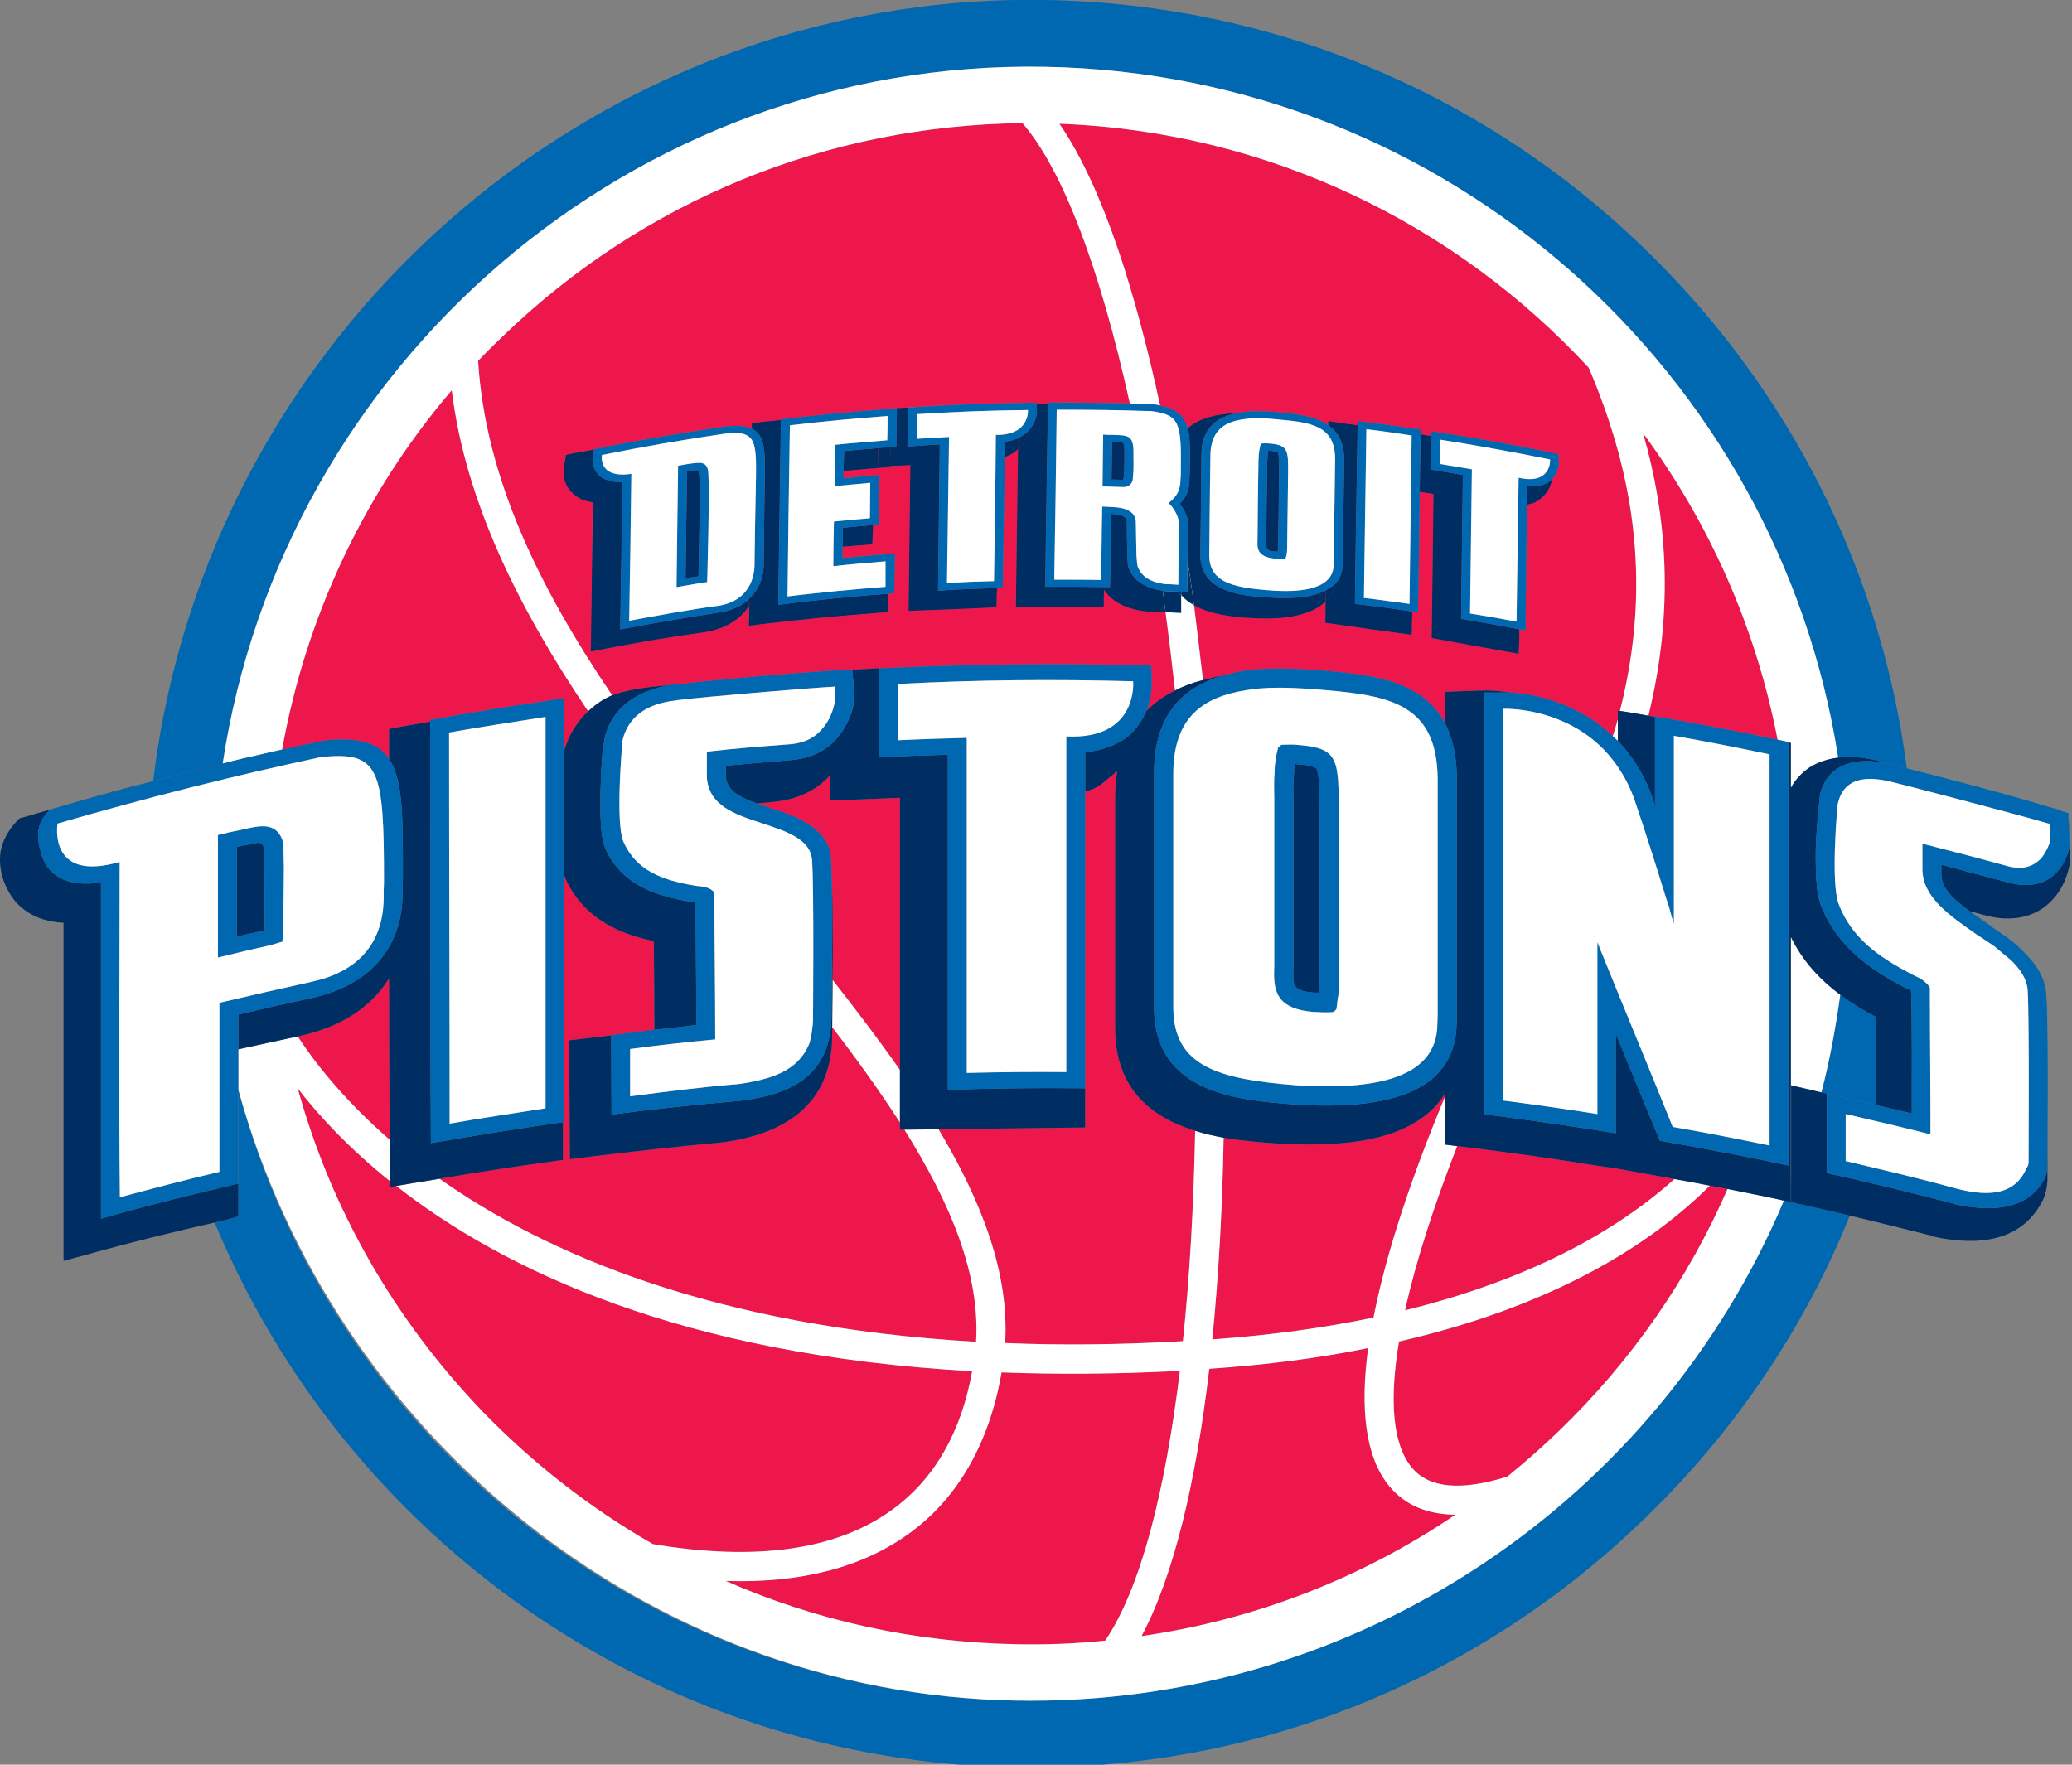 <?xml version="1.0" encoding="UTF-8"?>
<svg xmlns="http://www.w3.org/2000/svg" xmlns:xlink="http://www.w3.org/1999/xlink" width="27pt" height="23pt" viewBox="0 0 27 23" version="1.1">
<rect x="0" y="0" width="27" height="23" fill="#808080" stroke="none"/>
<g id="surface1">
<path style=" stroke:none;fill-rule:nonzero;fill:rgb(92.941%,9.02%,29.804%);fill-opacity:1;" d="M 10.844 13.488 C 10.844 14.293 10.359 14.766 9.402 14.891 L 9.391 14.891 C 8.762 14.949 8.254 15.008 7.734 15.07 L 7.426 15.109 L 7.418 13.766 L 7.414 13.559 C 7.68 13.527 7.863 13.508 7.996 13.488 C 8.172 13.465 8.348 13.441 8.527 13.422 C 8.523 13.184 8.523 12.496 8.52 12.266 C 8.164 12.191 7.625 12.023 7.367 11.449 C 7.363 11.438 7.359 11.422 7.352 11.41 L 7.352 14.621 C 7.348 14.621 7.34 14.621 7.336 14.625 L 7.336 15.117 L 7.121 15.148 C 6.688 15.207 6.238 15.277 5.727 15.363 C 7.105 16.336 9.305 17.293 12.719 17.488 C 12.773 16.609 12.391 15.684 11.785 14.723 L 11.727 14.723 L 11.727 14.629 C 11.465 14.223 11.168 13.809 10.844 13.387 Z M 10.844 13.488 "/>
<path style=" stroke:none;fill-rule:nonzero;fill:rgb(92.941%,9.02%,29.804%);fill-opacity:1;" d="M 5.281 9.461 C 5.395 9.441 5.5 9.426 5.605 9.406 L 5.605 9.383 C 6.113 9.293 6.602 9.211 7.109 9.137 C 7.191 9.121 7.273 9.109 7.352 9.098 L 7.352 9.785 C 7.41 9.582 7.516 9.41 7.664 9.27 C 6.777 7.953 6.066 6.555 5.887 5.086 C 4.742 6.422 3.984 8.047 3.676 9.773 C 3.695 9.766 3.719 9.762 3.738 9.758 C 3.836 9.734 3.984 9.703 4.055 9.688 C 4.074 9.684 4.09 9.68 4.094 9.68 C 4.125 9.672 4.152 9.668 4.184 9.66 C 4.184 9.66 4.188 9.66 4.191 9.66 C 4.195 9.66 4.199 9.656 4.199 9.656 C 4.219 9.656 4.242 9.652 4.25 9.648 C 4.602 9.617 4.828 9.66 4.977 9.785 C 4.988 9.797 5 9.805 5.008 9.816 C 5.008 9.816 5.012 9.816 5.012 9.82 C 5.02 9.828 5.027 9.84 5.039 9.848 C 5.039 9.852 5.039 9.852 5.043 9.855 C 5.055 9.867 5.062 9.879 5.07 9.895 L 5.07 9.5 Z M 5.281 9.461 "/>
<path style=" stroke:none;fill-rule:nonzero;fill:rgb(92.941%,9.02%,29.804%);fill-opacity:1;" d="M 3.914 13.5 C 3.914 13.5 3.902 13.504 3.879 13.508 C 4.098 13.844 4.477 14.332 5.078 14.855 C 5.074 14.148 5.07 13.445 5.07 12.75 C 4.844 13.121 4.449 13.383 3.914 13.5 "/>
<path style=" stroke:none;fill-rule:nonzero;fill:rgb(92.941%,9.02%,29.804%);fill-opacity:1;" d="M 5.082 15.395 C 4.547 14.965 4.156 14.543 3.879 14.184 C 4.312 15.754 5.133 17.195 6.293 18.402 C 6.957 19.086 7.703 19.664 8.508 20.125 C 9.855 20.352 10.91 20.203 11.633 19.672 C 12.18 19.273 12.527 18.664 12.668 17.871 C 8.883 17.66 6.555 16.547 5.164 15.457 L 5.082 15.473 Z M 5.082 15.395 "/>
<path style=" stroke:none;fill-rule:nonzero;fill:rgb(92.941%,9.02%,29.804%);fill-opacity:1;" d="M 21.82 15.367 C 21.668 15.34 21.512 15.309 21.348 15.281 L 21.066 15.23 L 20.773 15.188 C 20.227 15.098 19.664 15.02 19.055 14.945 L 18.988 14.938 C 18.688 15.707 18.449 16.438 18.309 17.078 C 19.883 16.691 21.027 16.078 21.82 15.367 "/>
<path style=" stroke:none;fill-rule:nonzero;fill:rgb(92.941%,9.02%,29.804%);fill-opacity:1;" d="M 21.566 9.336 C 22.109 9.43 22.625 9.527 23.164 9.641 C 22.879 8.168 22.27 6.809 21.41 5.645 C 21.715 6.703 21.824 7.926 21.48 9.328 C 21.508 9.336 21.535 9.34 21.566 9.344 Z M 21.566 9.336 "/>
<path style=" stroke:none;fill-rule:nonzero;fill:rgb(92.941%,9.02%,29.804%);fill-opacity:1;" d="M 8.559 8.957 C 8.559 8.957 8.559 8.961 8.562 8.965 C 8.559 8.965 8.559 8.957 8.559 8.957 "/>
<path style=" stroke:none;fill-rule:nonzero;fill:rgb(92.941%,9.02%,29.804%);fill-opacity:1;" d="M 14.934 7.969 C 14.926 7.965 14.922 7.965 14.914 7.965 L 14.906 7.965 C 14.613 7.926 14.465 7.805 14.387 7.688 C 14.387 7.707 14.383 7.797 14.383 7.797 C 14.383 7.836 14.383 7.875 14.383 7.914 C 14 7.914 13.617 7.914 13.238 7.91 C 13.246 7.223 13.258 6.539 13.266 5.855 C 13.258 5.863 13.25 5.871 13.238 5.879 C 13.199 5.91 13.148 5.938 13.094 5.957 C 13.086 6.527 13.078 7.086 13.066 7.66 C 13.039 7.66 13.016 7.66 12.992 7.664 C 12.988 7.75 12.988 7.805 12.988 7.805 C 12.988 7.84 12.984 7.879 12.984 7.914 C 12.602 7.934 12.219 7.949 11.84 7.961 C 11.84 7.961 11.859 6.293 11.863 6.062 C 11.801 6.066 11.688 6.07 11.598 6.074 C 11.594 6.078 11.594 6.082 11.594 6.086 C 11.594 6.086 11.203 6.117 10.992 6.137 C 10.992 6.168 10.992 6.199 10.992 6.234 C 11.152 6.219 11.305 6.203 11.461 6.191 C 11.457 6.41 11.453 6.617 11.453 6.84 C 11.426 6.84 11.398 6.84 11.371 6.844 C 11.371 6.895 11.371 6.941 11.371 6.988 C 11.371 7.023 11.367 7.059 11.367 7.094 C 11.367 7.094 11.133 7.113 10.98 7.125 C 10.977 7.176 10.977 7.223 10.977 7.273 C 11.211 7.25 11.434 7.234 11.66 7.215 C 11.66 7.391 11.656 7.559 11.652 7.73 C 11.629 7.734 11.602 7.734 11.578 7.738 C 11.574 7.816 11.574 7.898 11.574 7.977 C 11.527 7.98 11.484 7.984 11.438 7.988 C 10.957 8.023 10.469 8.07 9.938 8.133 C 9.879 8.141 9.82 8.148 9.758 8.156 C 9.758 8.066 9.762 7.98 9.762 7.895 C 9.648 8.074 9.449 8.195 9.191 8.238 C 8.762 8.297 8.348 8.367 7.898 8.453 C 7.828 8.469 7.766 8.48 7.699 8.492 C 7.699 8.492 7.723 6.75 7.723 6.547 C 7.641 6.535 7.566 6.512 7.5 6.461 C 7.43 6.41 7.34 6.309 7.344 6.137 C 7.344 6.125 7.344 6.109 7.344 6.098 C 7.344 6.09 7.348 6.086 7.348 6.082 C 7.355 6.031 7.367 5.977 7.375 5.93 C 7.402 5.922 7.434 5.918 7.465 5.91 C 7.555 5.891 7.648 5.875 7.742 5.859 L 7.742 5.855 C 8.312 5.738 8.863 5.645 9.449 5.559 C 9.609 5.543 9.719 5.551 9.797 5.586 L 9.797 5.516 C 9.836 5.512 9.875 5.508 9.918 5.5 C 10.004 5.492 10.09 5.484 10.176 5.473 L 10.176 5.465 C 10.613 5.414 11.023 5.371 11.453 5.34 L 11.453 5.336 C 11.496 5.332 11.539 5.328 11.586 5.324 C 11.613 5.324 11.641 5.324 11.664 5.32 C 11.672 5.32 11.68 5.32 11.684 5.32 C 11.734 5.316 11.785 5.316 11.832 5.312 L 11.832 5.309 C 12.359 5.277 12.859 5.258 13.395 5.25 C 13.43 5.25 13.465 5.25 13.504 5.25 C 13.508 5.254 13.508 5.262 13.508 5.27 L 13.656 5.27 L 13.656 5.246 C 14.012 5.242 14.363 5.25 14.723 5.258 C 14.328 3.473 13.844 2.207 13.324 1.605 C 10.785 1.633 8.387 2.609 6.551 4.383 C 6.441 4.488 6.332 4.594 6.23 4.703 C 6.324 6.234 7.035 7.672 7.977 9.062 C 8.02 9.043 8.066 9.027 8.113 9.02 C 8.34 8.957 8.652 8.938 8.812 8.918 L 8.793 8.922 C 8.797 8.922 8.801 8.922 8.805 8.918 C 8.824 8.918 8.844 8.914 8.863 8.914 C 9.074 8.887 10.074 8.789 10.879 8.738 C 10.895 8.738 10.906 8.738 10.922 8.738 C 10.988 8.73 11.027 8.73 11.027 8.73 L 11.062 8.727 C 11.074 8.727 11.09 8.727 11.102 8.727 L 11.105 8.727 C 11.312 8.715 11.52 8.707 11.727 8.699 C 12.746 8.656 13.734 8.645 14.766 8.668 C 14.848 8.668 14.926 8.672 14.996 8.672 C 15.008 8.738 15.008 8.801 15.008 8.871 L 15.008 8.906 C 15.008 8.973 15 9.113 14.938 9.266 C 15.043 9.16 15.168 9.07 15.312 9 C 15.273 8.656 15.23 8.316 15.188 7.98 C 15.102 7.977 15.016 7.973 14.934 7.969 "/>
<path style=" stroke:none;fill-rule:nonzero;fill:rgb(92.941%,9.02%,29.804%);fill-opacity:1;" d="M 10.043 10.535 C 10.125 10.559 10.203 10.582 10.273 10.613 C 10.383 10.652 10.453 10.691 10.52 10.734 C 10.711 10.852 10.812 10.996 10.828 11.18 C 10.832 11.25 10.836 11.359 10.84 11.512 C 10.848 11.672 10.852 11.941 10.852 12.441 L 10.848 12.77 C 11.16 13.168 11.457 13.559 11.727 13.945 L 11.727 10.398 C 11.465 10.41 10.82 10.434 10.82 10.434 L 10.82 10.102 C 10.633 10.309 10.379 10.426 10.062 10.453 C 10.062 10.453 9.977 10.461 9.863 10.473 C 9.914 10.488 9.965 10.508 10.02 10.523 C 10.02 10.535 10.031 10.531 10.043 10.535 "/>
<path style=" stroke:none;fill-rule:nonzero;fill:rgb(92.941%,9.02%,29.804%);fill-opacity:1;" d="M 13.098 17.504 C 13.82 17.535 14.59 17.527 15.414 17.48 C 15.504 16.637 15.555 15.707 15.574 14.738 C 15.027 14.57 14.539 14.215 14.531 13.414 L 14.531 10.359 C 14.535 10.25 14.543 10.148 14.559 10.047 C 14.539 10.062 14.523 10.078 14.508 10.094 L 14.5 10.098 C 14.367 10.203 14.32 10.273 14.141 10.316 L 14.141 14.695 L 12.23 14.719 C 12.797 15.668 13.152 16.598 13.098 17.504 "/>
<path style=" stroke:none;fill-rule:nonzero;fill:rgb(92.941%,9.02%,29.804%);fill-opacity:1;" d="M 17.898 17.172 C 18.066 16.309 18.406 15.309 18.832 14.289 L 18.832 14.25 C 18.781 14.332 18.719 14.41 18.645 14.477 C 18.254 14.832 17.613 14.965 16.613 14.902 C 16.422 14.887 16.188 14.871 15.945 14.828 C 15.93 15.746 15.879 16.633 15.797 17.457 C 16.566 17.402 17.262 17.305 17.898 17.172 "/>
<path style=" stroke:none;fill-rule:nonzero;fill:rgb(92.941%,9.02%,29.804%);fill-opacity:1;" d="M 21.082 9.375 L 21.082 9.258 C 21.082 9.258 21.09 9.262 21.109 9.266 C 21.559 7.5 21.234 6.039 20.703 4.793 C 18.973 2.922 16.535 1.715 13.805 1.613 C 14.391 2.465 14.816 3.891 15.117 5.285 C 15.332 5.332 15.43 5.422 15.477 5.582 C 15.609 5.465 15.785 5.418 15.949 5.398 C 16 5.391 16.051 5.387 16.102 5.387 C 16.137 5.379 16.164 5.375 16.199 5.371 C 16.336 5.352 16.48 5.359 16.637 5.371 C 16.879 5.395 17.137 5.418 17.309 5.543 L 17.309 5.488 C 17.434 5.508 17.562 5.527 17.691 5.543 L 17.691 5.488 C 17.93 5.516 18.156 5.547 18.398 5.582 C 18.434 5.59 18.473 5.594 18.512 5.598 C 18.512 5.617 18.512 5.641 18.512 5.66 C 18.559 5.668 18.602 5.676 18.648 5.684 L 18.648 5.621 C 19.176 5.699 19.68 5.789 20.199 5.895 C 20.238 5.902 20.273 5.914 20.309 5.922 C 20.309 5.949 20.309 5.977 20.312 6.008 L 20.312 6.023 C 20.312 6.062 20.305 6.164 20.227 6.242 C 20.211 6.336 20.16 6.457 20.012 6.543 C 19.977 6.559 19.938 6.57 19.898 6.578 C 19.891 7.129 19.883 7.66 19.879 8.215 C 19.848 8.211 19.824 8.207 19.797 8.203 C 19.797 8.301 19.797 8.363 19.797 8.363 C 19.793 8.414 19.793 8.465 19.789 8.52 C 19.41 8.453 19.035 8.387 18.656 8.316 C 18.656 8.316 18.68 6.605 18.68 6.438 C 18.621 6.43 18.559 6.418 18.5 6.41 C 18.496 6.93 18.488 7.449 18.477 7.98 C 18.453 7.977 18.43 7.973 18.402 7.969 C 18.402 8.02 18.402 8.074 18.398 8.125 C 18.398 8.176 18.398 8.223 18.395 8.273 C 18.02 8.223 17.645 8.172 17.27 8.117 C 17.273 8.023 17.273 7.93 17.273 7.836 C 17.254 7.855 17.23 7.879 17.207 7.895 C 17.012 8.031 16.691 8.086 16.25 8.051 C 16.242 8.051 16.23 8.051 16.219 8.051 C 16.059 8.035 15.773 8.012 15.559 7.887 C 15.598 8.203 15.637 8.531 15.676 8.863 C 15.75 8.844 15.828 8.824 15.91 8.809 C 15.914 8.809 15.918 8.809 15.922 8.809 C 16.004 8.785 16.098 8.762 16.195 8.746 C 16.434 8.707 16.711 8.703 17.113 8.73 C 17.812 8.785 18.527 8.844 18.832 9.43 L 18.832 9.016 L 19.277 9 C 19.398 8.996 19.539 9.004 19.691 9.027 C 20.066 9.051 20.594 9.195 21.016 9.594 C 21.039 9.523 21.062 9.449 21.082 9.375 "/>
<path style=" stroke:none;fill-rule:nonzero;fill:rgb(92.941%,9.02%,29.804%);fill-opacity:1;" d="M 18.398 19.129 C 18.621 19.398 19.039 19.434 19.641 19.246 C 19.871 19.059 20.094 18.863 20.309 18.656 C 21.258 17.742 22 16.668 22.512 15.496 C 22.434 15.484 22.359 15.469 22.281 15.453 C 21.414 16.316 20.098 17.055 18.23 17.488 C 18.105 18.238 18.141 18.82 18.398 19.129 "/>
<path style=" stroke:none;fill-rule:nonzero;fill:rgb(92.941%,9.02%,29.804%);fill-opacity:1;" d="M 18.105 19.371 C 17.789 18.992 17.723 18.355 17.828 17.57 C 17.199 17.699 16.508 17.789 15.758 17.84 C 15.586 19.301 15.301 20.527 14.875 21.324 C 16.344 21.113 17.738 20.574 18.965 19.742 C 18.598 19.738 18.309 19.617 18.105 19.371 "/>
<path style=" stroke:none;fill-rule:nonzero;fill:rgb(92.941%,9.02%,29.804%);fill-opacity:1;" d="M 13.051 17.887 C 12.895 18.797 12.488 19.52 11.855 19.98 C 11.246 20.426 10.441 20.637 9.457 20.605 C 10.637 21.125 11.922 21.406 13.25 21.43 C 13.641 21.438 14.023 21.422 14.402 21.383 C 14.867 20.695 15.184 19.434 15.375 17.867 C 14.547 17.91 13.773 17.914 13.051 17.887 "/>
<path style=" stroke:none;fill-rule:nonzero;fill:rgb(0%,40.392%,69.412%);fill-opacity:1;" d="M 24.438 13.25 C 24.285 13.168 24.125 13.074 23.98 12.965 C 23.922 13.387 23.84 13.836 23.734 14.238 L 23.805 14.254 C 24.023 14.305 24.23 14.352 24.441 14.402 C 24.441 14.285 24.441 14.117 24.441 13.973 C 24.441 13.703 24.441 13.418 24.438 13.25 "/>
<path style=" stroke:none;fill-rule:nonzero;fill:rgb(0%,40.392%,69.412%);fill-opacity:1;" d="M 2.902 9.949 C 3.688 4.754 8.23 0.773 13.621 0.871 C 18.867 0.965 23.172 4.859 23.953 9.875 C 24.109 9.855 24.285 9.871 24.484 9.918 C 24.496 9.926 24.617 9.953 24.637 9.961 C 24.641 9.961 24.645 9.961 24.648 9.961 L 24.645 9.961 C 24.703 9.977 24.773 9.996 24.848 10.016 C 24.531 7.586 23.453 5.328 21.715 3.527 C 19.578 1.309 16.711 0.059 13.641 0 C 7.684 -0.105 2.691 4.391 1.996 10.18 C 2.152 10.141 2.309 10.098 2.465 10.059 C 2.613 10.02 2.758 9.984 2.902 9.949 "/>
<path style=" stroke:none;fill-rule:nonzero;fill:rgb(0%,40.392%,69.412%);fill-opacity:1;" d="M 23.34 15.668 L 23.34 15.418 C 23.34 15.418 23.336 15.418 23.336 15.422 L 23.336 15.668 L 23.246 15.648 C 21.602 19.539 17.711 22.246 13.234 22.164 C 8.383 22.078 4.301 18.68 3.105 14.203 L 3.105 15.855 L 2.945 15.898 C 2.895 15.91 2.844 15.922 2.797 15.934 C 4.5 20.027 8.508 22.949 13.219 23.035 C 16.293 23.09 19.203 21.945 21.418 19.805 C 22.602 18.664 23.508 17.32 24.105 15.844 C 23.922 15.797 23.734 15.758 23.531 15.711 Z M 23.34 15.668 "/>
<path style=" stroke:none;fill-rule:nonzero;fill:rgb(100%,100%,100%);fill-opacity:1;" d="M 10.848 12.883 L 10.844 13.387 C 11.168 13.809 11.465 14.223 11.727 14.629 L 11.727 13.945 C 11.457 13.559 11.16 13.168 10.848 12.77 Z M 10.848 12.883 "/>
<path style=" stroke:none;fill-rule:nonzero;fill:rgb(100%,100%,100%);fill-opacity:1;" d="M 22.512 15.496 C 22 16.668 21.258 17.742 20.309 18.656 C 20.094 18.863 19.871 19.059 19.641 19.246 C 19.039 19.434 18.621 19.398 18.398 19.129 C 18.141 18.82 18.105 18.238 18.23 17.484 C 20.098 17.055 21.414 16.316 22.281 15.453 C 22.129 15.422 21.977 15.395 21.82 15.367 C 21.027 16.078 19.883 16.691 18.309 17.078 C 18.449 16.438 18.688 15.707 18.988 14.938 L 18.832 14.918 L 18.832 14.289 C 18.406 15.309 18.066 16.309 17.898 17.172 C 17.262 17.305 16.566 17.402 15.797 17.457 C 15.879 16.633 15.93 15.746 15.945 14.828 C 15.82 14.805 15.695 14.777 15.574 14.738 C 15.555 15.707 15.504 16.637 15.414 17.48 C 14.59 17.527 13.82 17.535 13.098 17.504 C 13.152 16.598 12.797 15.668 12.23 14.719 L 11.785 14.723 C 12.387 15.684 12.773 16.609 12.719 17.488 C 9.305 17.293 7.105 16.336 5.727 15.363 C 5.613 15.383 5.496 15.402 5.371 15.422 L 5.164 15.457 C 6.555 16.547 8.883 17.664 12.668 17.871 C 12.527 18.664 12.18 19.273 11.633 19.672 C 10.91 20.203 9.855 20.352 8.508 20.125 C 7.703 19.664 6.957 19.086 6.293 18.402 C 5.133 17.195 4.312 15.754 3.879 14.184 C 4.156 14.543 4.547 14.965 5.082 15.395 L 5.078 15.176 C 5.078 15.07 5.078 14.961 5.078 14.855 C 4.477 14.332 4.098 13.844 3.879 13.508 C 3.68 13.551 3.242 13.645 3.105 13.676 L 3.105 14.199 C 4.324 18.645 8.402 22.078 13.234 22.164 C 17.711 22.246 21.602 19.539 23.246 15.648 L 23.035 15.602 C 22.859 15.566 22.688 15.531 22.512 15.496 M 13.25 21.43 C 11.922 21.406 10.637 21.125 9.457 20.605 C 10.441 20.637 11.246 20.426 11.855 19.98 C 12.488 19.52 12.895 18.797 13.051 17.887 C 13.773 17.914 14.547 17.91 15.375 17.867 C 15.184 19.434 14.867 20.695 14.402 21.383 C 14.023 21.422 13.641 21.438 13.25 21.43 M 14.875 21.324 C 15.301 20.527 15.586 19.301 15.758 17.84 C 16.508 17.789 17.199 17.699 17.828 17.57 C 17.723 18.355 17.789 18.992 18.105 19.371 C 18.309 19.617 18.598 19.738 18.965 19.742 C 17.738 20.574 16.344 21.113 14.875 21.324 "/>
<path style=" stroke:none;fill-rule:nonzero;fill:rgb(100%,100%,100%);fill-opacity:1;" d="M 15.391 7.754 C 15.391 7.789 15.391 7.824 15.391 7.859 L 15.391 7.988 C 15.32 7.984 15.254 7.98 15.188 7.98 C 15.234 8.316 15.273 8.656 15.312 9 C 15.422 8.941 15.543 8.898 15.676 8.863 C 15.637 8.531 15.598 8.203 15.559 7.887 C 15.496 7.852 15.438 7.809 15.391 7.754 "/>
<path style=" stroke:none;fill-rule:nonzero;fill:rgb(100%,100%,100%);fill-opacity:1;" d="M 23.336 12.207 L 23.336 15.422 C 23.336 15.418 23.34 15.418 23.34 15.418 L 23.34 14.145 L 23.734 14.238 C 23.84 13.836 23.922 13.387 23.98 12.965 C 23.727 12.777 23.496 12.535 23.336 12.207 "/>
<path style=" stroke:none;fill-rule:nonzero;fill:rgb(100%,100%,100%);fill-opacity:1;" d="M 21.016 9.598 C 21.039 9.617 21.059 9.637 21.082 9.656 L 21.082 9.375 C 21.062 9.449 21.039 9.523 21.016 9.598 "/>
<path style=" stroke:none;fill-rule:nonzero;fill:rgb(100%,100%,100%);fill-opacity:1;" d="M 5.887 5.086 C 6.066 6.555 6.777 7.953 7.664 9.27 C 7.754 9.188 7.855 9.113 7.977 9.062 C 7.035 7.672 6.324 6.234 6.23 4.703 C 6.332 4.594 6.441 4.488 6.551 4.383 C 8.387 2.609 10.785 1.633 13.324 1.605 C 13.844 2.207 14.328 3.473 14.723 5.258 C 14.816 5.262 14.914 5.266 15.012 5.27 L 15.02 5.27 C 15.02 5.27 15.023 5.27 15.027 5.27 C 15.059 5.273 15.09 5.281 15.117 5.285 C 14.816 3.891 14.391 2.465 13.805 1.613 C 16.535 1.715 18.973 2.922 20.703 4.793 C 21.234 6.039 21.559 7.5 21.109 9.266 C 21.168 9.273 21.301 9.297 21.48 9.328 C 21.824 7.926 21.715 6.703 21.41 5.645 C 22.27 6.809 22.879 8.168 23.164 9.641 C 23.211 9.652 23.258 9.66 23.305 9.672 L 23.305 9.676 L 23.336 9.684 L 23.336 10.27 C 23.398 10.156 23.484 10.066 23.59 9.996 C 23.695 9.934 23.816 9.891 23.953 9.875 C 23.172 4.859 18.867 0.965 13.621 0.871 C 8.23 0.773 3.688 4.754 2.902 9.953 C 2.93 9.945 2.957 9.938 2.988 9.93 C 3.051 9.914 3.117 9.898 3.18 9.883 C 3.344 9.848 3.508 9.805 3.676 9.77 C 3.984 8.047 4.742 6.426 5.887 5.086 "/>
<path style=" stroke:none;fill-rule:nonzero;fill:rgb(0%,17.647%,38.431%);fill-opacity:1;" d="M 3.105 15.855 L 3.105 15.426 C 2.508 15.566 1.914 15.711 1.316 15.883 L 1.316 11.5 C 0.875 11.57 0.684 11.402 0.598 11.27 C 0.559 11.203 0.5 11.043 0.496 10.887 C 0.5 10.797 0.52 10.711 0.574 10.645 C 0.598 10.613 0.617 10.586 0.645 10.555 C 1.078 10.43 1.504 10.312 1.926 10.199 C 1.41 10.328 0.883 10.484 0.332 10.645 L 0.258 10.664 C 0.258 10.664 -0.008 10.895 0 11.207 L 0 11.219 C 0.004 11.414 0.074 11.562 0.141 11.668 C 0.23 11.809 0.43 12.008 0.828 12.027 L 0.828 16.434 L 1.145 16.348 C 1.703 16.191 2.262 16.055 2.797 15.934 C 2.844 15.922 2.895 15.91 2.945 15.898 Z M 3.105 15.855 "/>
<path style=" stroke:none;fill-rule:nonzero;fill:rgb(0%,17.647%,38.431%);fill-opacity:1;" d="M 2.465 10.059 C 2.617 10.02 2.773 9.984 2.93 9.945 C 2.918 9.949 2.91 9.949 2.902 9.949 C 2.758 9.984 2.613 10.02 2.465 10.059 "/>
<path style=" stroke:none;fill-rule:nonzero;fill:rgb(0%,17.647%,38.431%);fill-opacity:1;" d="M 3.914 13.5 C 4.449 13.383 4.844 13.121 5.07 12.75 C 5.07 13.445 5.074 14.148 5.078 14.855 C 5.078 14.961 5.078 15.07 5.078 15.176 L 5.082 15.395 L 5.082 15.473 L 5.164 15.457 L 5.371 15.422 C 5.496 15.402 5.613 15.383 5.727 15.363 C 6.238 15.277 6.688 15.207 7.121 15.148 L 7.336 15.117 L 7.336 14.625 C 6.758 14.707 6.195 14.801 5.617 14.898 C 5.602 13.043 5.609 11.262 5.605 9.406 C 5.5 9.426 5.395 9.441 5.281 9.461 L 5.07 9.5 L 5.07 9.895 C 5.258 10.172 5.25 10.684 5.25 11.461 C 5.25 11.496 5.246 11.527 5.246 11.559 L 5.246 11.641 C 5.242 12.359 4.812 12.84 4.074 13.004 C 3.75 13.074 3.434 13.145 3.105 13.223 L 3.105 13.676 C 3.316 13.629 3.758 13.535 3.879 13.508 C 3.902 13.504 3.914 13.5 3.914 13.5 "/>
<path style=" stroke:none;fill-rule:nonzero;fill:rgb(0%,17.647%,38.431%);fill-opacity:1;" d="M 3.738 9.758 C 3.848 9.73 3.961 9.707 4.074 9.684 C 4.066 9.684 4.062 9.688 4.055 9.688 C 3.984 9.703 3.836 9.734 3.738 9.758 "/>
<path style=" stroke:none;fill-rule:nonzero;fill:rgb(0%,17.647%,38.431%);fill-opacity:1;" d="M 21.082 9.375 L 21.082 9.656 C 21.262 9.844 21.422 10.086 21.531 10.391 C 21.543 10.434 21.555 10.469 21.566 10.512 L 21.566 9.344 C 21.535 9.34 21.508 9.336 21.48 9.328 C 21.301 9.297 21.168 9.273 21.109 9.266 C 21.09 9.262 21.082 9.258 21.082 9.258 Z M 21.082 9.375 "/>
<path style=" stroke:none;fill-rule:nonzero;fill:rgb(0%,17.647%,38.431%);fill-opacity:1;" d="M 26.965 10.988 L 26.965 10.977 C 26.965 10.996 26.969 11.02 26.969 11.039 C 26.969 11.043 26.922 11.242 26.812 11.355 C 26.664 11.527 26.438 11.578 26.148 11.496 C 25.863 11.422 25.582 11.344 25.297 11.27 L 25.297 11.391 C 25.297 11.57 25.434 11.707 25.664 11.875 C 25.766 11.902 25.855 11.926 25.855 11.926 C 26.363 12.066 26.645 11.848 26.766 11.703 C 26.762 11.707 26.758 11.715 26.754 11.719 L 26.766 11.703 C 26.922 11.531 26.973 11.281 26.973 11.223 Z M 26.965 10.988 "/>
<path style=" stroke:none;fill-rule:nonzero;fill:rgb(0%,17.647%,38.431%);fill-opacity:1;" d="M 24.484 9.918 C 24.285 9.871 24.109 9.855 23.953 9.875 C 23.816 9.891 23.695 9.934 23.59 9.996 C 23.484 10.066 23.398 10.156 23.336 10.27 L 23.336 9.684 L 23.305 9.676 L 23.305 15.191 C 22.746 15.07 22.203 14.969 21.629 14.867 C 21.629 14.867 21.316 14.105 21.055 13.473 L 21.055 14.77 C 20.484 14.676 19.918 14.598 19.344 14.523 L 19.344 9.027 C 19.41 9.027 19.539 9.027 19.539 9.027 C 19.59 9.023 19.641 9.027 19.695 9.027 C 19.539 9.004 19.398 8.996 19.277 9 L 18.832 9.016 L 18.832 9.43 C 18.926 9.613 18.98 9.844 18.984 10.145 L 18.984 13.227 C 18.984 13.227 18.98 13.352 18.98 13.355 C 18.977 13.629 18.879 13.855 18.695 14.031 C 18.367 14.332 17.773 14.453 16.871 14.395 C 16.145 14.34 15.047 14.254 15.039 13.145 L 15.039 10.062 C 15.043 9.398 15.332 8.988 15.922 8.809 C 15.918 8.809 15.914 8.809 15.91 8.809 C 15.828 8.824 15.75 8.844 15.676 8.863 C 15.543 8.898 15.422 8.941 15.312 9 C 15.168 9.07 15.043 9.16 14.938 9.266 C 14.891 9.375 14.82 9.492 14.699 9.598 C 14.547 9.715 14.359 9.781 14.141 9.805 L 14.141 14.184 C 13.535 14.176 12.953 14.184 12.352 14.203 L 12.352 9.836 C 12.039 9.844 11.758 9.855 11.457 9.871 L 11.457 8.711 C 11.547 8.707 11.637 8.703 11.727 8.699 C 11.52 8.707 11.312 8.715 11.105 8.727 C 11.105 8.793 11.121 8.852 11.121 8.918 C 11.121 8.961 11.129 9.004 11.129 9.043 C 11.129 9.086 11.121 9.125 11.121 9.16 L 11.121 9.168 C 11.121 9.172 11.121 9.176 11.121 9.176 C 11.121 9.215 11.086 9.355 10.988 9.512 C 10.836 9.75 10.617 9.879 10.312 9.906 C 10.027 9.93 9.746 9.953 9.457 9.98 L 9.457 10.102 C 9.461 10.293 9.613 10.383 9.863 10.473 C 9.977 10.461 10.062 10.453 10.062 10.453 C 10.379 10.426 10.633 10.309 10.82 10.102 L 10.82 10.434 C 10.82 10.434 11.465 10.41 11.727 10.398 L 11.727 14.723 L 11.785 14.723 L 12.23 14.719 L 14.141 14.695 L 14.141 10.316 C 14.32 10.273 14.367 10.203 14.5 10.098 L 14.508 10.094 C 14.523 10.078 14.539 10.062 14.559 10.047 C 14.543 10.148 14.535 10.25 14.531 10.359 L 14.531 13.414 C 14.539 14.215 15.027 14.57 15.574 14.738 C 15.695 14.777 15.82 14.805 15.945 14.828 C 16.188 14.871 16.422 14.887 16.613 14.902 C 17.613 14.965 18.254 14.832 18.645 14.477 C 18.719 14.41 18.781 14.332 18.832 14.25 L 18.832 14.918 L 18.988 14.938 L 19.055 14.945 C 19.664 15.02 20.227 15.098 20.777 15.188 L 21.066 15.23 L 21.348 15.281 C 21.512 15.309 21.668 15.34 21.82 15.367 C 21.977 15.395 22.129 15.422 22.281 15.453 C 22.359 15.469 22.438 15.484 22.512 15.496 C 22.688 15.531 22.859 15.566 23.035 15.602 L 23.246 15.648 L 23.336 15.668 L 23.336 12.211 C 23.496 12.539 23.727 12.777 23.98 12.965 C 24.125 13.074 24.285 13.168 24.438 13.25 C 24.441 13.418 24.441 13.703 24.441 13.973 C 24.441 14.117 24.441 14.285 24.441 14.402 C 24.594 14.438 24.75 14.473 24.914 14.512 C 24.914 14.195 24.918 13.074 24.902 12.91 C 24.902 12.906 24.887 12.902 24.883 12.898 C 24.871 12.895 24.855 12.887 24.844 12.883 C 24.434 12.672 23.949 12.371 23.727 11.797 C 23.672 11.656 23.664 11.434 23.66 11.199 C 23.656 10.871 23.715 10.406 23.715 10.363 C 23.797 10 24.125 9.836 24.637 9.961 C 24.617 9.957 24.496 9.926 24.484 9.918 Z M 24.484 9.918 "/>
<path style=" stroke:none;fill-rule:nonzero;fill:rgb(0%,17.647%,38.431%);fill-opacity:1;" d="M 24.641 9.961 C 24.66 9.969 24.758 9.992 24.91 10.031 C 24.891 10.027 24.871 10.02 24.848 10.016 C 24.77 9.996 24.703 9.977 24.645 9.961 C 24.645 9.961 24.641 9.961 24.641 9.961 "/>
<path style=" stroke:none;fill-rule:nonzero;fill:rgb(0%,17.647%,38.431%);fill-opacity:1;" d="M 26.781 10.539 L 26.73 10.527 C 26.785 10.543 26.836 10.559 26.887 10.578 Z M 26.781 10.539 "/>
<path style=" stroke:none;fill-rule:nonzero;fill:rgb(0%,17.647%,38.431%);fill-opacity:1;" d="M 26.953 10.598 C 26.953 10.691 26.957 10.781 26.965 10.875 Z M 26.953 10.598 "/>
<path style=" stroke:none;fill-rule:nonzero;fill:rgb(0%,17.647%,38.431%);fill-opacity:1;" d="M 26.668 13.035 C 26.668 13.055 26.672 13.074 26.672 13.098 C 26.672 13.074 26.672 13.055 26.668 13.035 "/>
<path style=" stroke:none;fill-rule:nonzero;fill:rgb(0%,17.647%,38.431%);fill-opacity:1;" d="M 26.676 15.223 C 26.676 15.223 26.672 15.305 26.641 15.363 C 26.461 15.707 26.078 15.824 25.473 15.695 C 25.477 15.695 25.473 15.691 25.473 15.691 C 24.895 15.543 24.379 15.414 23.805 15.289 L 23.805 14.254 L 23.734 14.238 L 23.34 14.145 L 23.34 15.668 L 23.531 15.711 C 23.734 15.758 23.922 15.797 24.105 15.844 C 24.457 15.926 24.793 16.012 25.184 16.109 L 25.188 16.113 L 25.195 16.117 C 26.082 16.309 26.449 15.973 26.613 15.656 C 26.664 15.559 26.676 15.449 26.676 15.422 L 26.68 15.41 L 26.68 15.031 L 26.684 14.293 C 26.684 14.258 26.684 14.211 26.684 14.164 C 26.684 14.598 26.676 15.008 26.676 15.215 Z M 26.676 15.223 "/>
<path style=" stroke:none;fill-rule:nonzero;fill:rgb(0%,17.647%,38.431%);fill-opacity:1;" d="M 3.332 10.988 C 3.277 11 3.223 11.012 3.168 11.02 C 3.137 11.027 3.113 11.031 3.086 11.039 L 3.086 12.207 C 3.211 12.18 3.328 12.152 3.449 12.125 C 3.449 11.988 3.445 11.09 3.445 11.055 C 3.414 10.992 3.402 10.977 3.332 10.988 "/>
<path style=" stroke:none;fill-rule:nonzero;fill:rgb(0%,17.647%,38.431%);fill-opacity:1;" d="M 16.91 9.961 L 16.898 9.961 C 16.891 9.957 16.879 9.957 16.871 9.957 C 16.863 9.996 16.863 10.035 16.863 10.074 L 16.863 10.09 L 16.859 10.105 C 16.855 10.145 16.852 10.188 16.852 10.23 C 16.852 10.258 16.852 10.285 16.852 10.316 L 16.855 10.398 L 16.855 12.594 C 16.852 12.641 16.852 12.676 16.852 12.711 C 16.852 12.875 16.891 12.918 17.129 12.938 C 17.141 12.938 17.176 12.938 17.176 12.938 L 17.191 12.938 C 17.191 12.91 17.195 12.777 17.195 12.777 L 17.195 10.617 C 17.195 10.34 17.195 10.102 17.156 10.02 C 17.141 9.988 17.016 9.969 16.91 9.961 "/>
<path style=" stroke:none;fill-rule:nonzero;fill:rgb(0%,17.647%,38.431%);fill-opacity:1;" d="M 7.367 11.449 C 7.625 12.023 8.164 12.191 8.52 12.266 C 8.523 12.535 8.527 13.219 8.527 13.422 C 8.707 13.402 8.887 13.383 9.074 13.359 C 9.074 12.82 9.066 12.305 9.066 11.762 C 9.059 11.762 9.043 11.762 9.043 11.758 C 9.031 11.754 9.02 11.754 9.004 11.754 C 8.598 11.684 8.113 11.559 7.891 11.066 C 7.836 10.941 7.824 10.727 7.824 10.484 C 7.824 10.168 7.844 9.84 7.859 9.742 L 7.859 9.762 C 7.859 9.719 7.875 9.68 7.875 9.637 C 7.945 9.305 8.191 9.07 8.562 8.969 C 8.562 8.969 8.562 8.965 8.566 8.965 C 8.637 8.945 8.711 8.93 8.793 8.922 L 8.812 8.918 C 8.652 8.938 8.34 8.957 8.113 9.02 C 8.062 9.031 8.016 9.047 7.977 9.062 C 7.855 9.113 7.754 9.188 7.664 9.27 C 7.516 9.41 7.41 9.582 7.352 9.785 L 7.352 11.41 C 7.359 11.422 7.363 11.438 7.367 11.449 M 8.562 8.965 C 8.559 8.961 8.559 8.957 8.559 8.957 C 8.559 8.957 8.559 8.965 8.562 8.965 "/>
<path style=" stroke:none;fill-rule:nonzero;fill:rgb(0%,17.647%,38.431%);fill-opacity:1;" d="M 7.414 13.559 L 7.418 13.766 L 7.426 15.109 L 7.734 15.07 C 8.254 15.008 8.762 14.949 9.391 14.891 L 9.402 14.891 C 10.359 14.766 10.844 14.293 10.844 13.488 L 10.844 13.387 L 10.848 12.883 L 10.848 12.77 L 10.852 12.441 C 10.852 11.941 10.848 11.672 10.84 11.512 C 10.844 11.676 10.844 11.895 10.844 12.172 C 10.844 12.465 10.836 12.805 10.836 13.219 C 10.836 14.035 10.289 14.27 9.637 14.348 C 9.637 14.348 9.633 14.348 9.633 14.348 C 9.059 14.398 8.527 14.453 7.969 14.527 C 7.969 14.18 7.965 13.84 7.965 13.492 C 7.969 13.492 7.977 13.492 7.984 13.492 C 7.695 13.527 7.414 13.559 7.414 13.559 "/>
<path style=" stroke:none;fill-rule:nonzero;fill:rgb(92.941%,9.02%,29.804%);fill-opacity:1;" d="M 14.652 5.926 L 14.652 5.906 C 14.656 5.797 14.637 5.773 14.633 5.773 C 14.621 5.762 14.566 5.762 14.52 5.762 L 14.508 5.762 C 14.5 5.762 14.496 5.762 14.492 5.762 C 14.488 5.926 14.488 6.086 14.484 6.25 C 14.535 6.25 14.586 6.254 14.637 6.254 C 14.641 6.25 14.641 6.242 14.641 6.238 L 14.641 6.234 C 14.641 6.227 14.645 6.215 14.645 6.203 C 14.652 6.137 14.652 6.117 14.652 6.012 Z M 14.652 5.926 "/>
<path style=" stroke:none;fill-rule:nonzero;fill:rgb(0%,17.647%,38.431%);fill-opacity:1;" d="M 14.652 5.926 L 14.652 5.906 C 14.656 5.797 14.637 5.773 14.633 5.773 C 14.621 5.762 14.566 5.762 14.52 5.762 L 14.508 5.762 C 14.5 5.762 14.496 5.762 14.492 5.762 C 14.488 5.926 14.488 6.086 14.484 6.25 C 14.535 6.25 14.586 6.254 14.637 6.254 C 14.641 6.25 14.641 6.242 14.641 6.238 L 14.641 6.234 C 14.641 6.227 14.645 6.215 14.645 6.203 C 14.652 6.137 14.652 6.117 14.652 6.012 Z M 14.652 5.926 "/>
<path style=" stroke:none;fill-rule:nonzero;fill:rgb(92.941%,9.02%,29.804%);fill-opacity:1;" d="M 14.707 7.398 C 14.699 7.391 14.695 7.371 14.691 7.234 C 14.691 7.219 14.691 7.207 14.691 7.188 C 14.684 7.086 14.684 6.879 14.684 6.809 C 14.684 6.781 14.691 6.707 14.496 6.699 L 14.477 6.699 C 14.473 7.023 14.469 7.332 14.465 7.652 C 14.18 7.648 13.902 7.645 13.621 7.648 C 13.629 6.844 13.645 6.074 13.656 5.27 L 13.508 5.27 C 13.512 5.289 13.512 5.312 13.512 5.336 L 13.512 5.352 C 13.512 5.395 13.5 5.504 13.414 5.602 C 13.395 5.68 13.355 5.773 13.266 5.855 C 13.258 6.539 13.246 7.223 13.238 7.91 C 13.617 7.914 14 7.914 14.383 7.914 C 14.383 7.875 14.383 7.836 14.383 7.797 C 14.383 7.797 14.387 7.711 14.387 7.688 C 14.465 7.805 14.613 7.926 14.906 7.965 L 14.914 7.965 C 14.922 7.965 14.926 7.965 14.934 7.969 C 15.016 7.973 15.102 7.977 15.188 7.98 C 15.176 7.887 15.164 7.793 15.152 7.699 C 14.914 7.664 14.766 7.562 14.707 7.398 "/>
<path style=" stroke:none;fill-rule:nonzero;fill:rgb(0%,17.647%,38.431%);fill-opacity:1;" d="M 14.707 7.398 C 14.699 7.391 14.695 7.371 14.691 7.234 C 14.691 7.219 14.691 7.207 14.691 7.188 C 14.684 7.086 14.684 6.879 14.684 6.809 C 14.684 6.781 14.691 6.707 14.496 6.699 L 14.477 6.699 C 14.473 7.023 14.469 7.332 14.465 7.652 C 14.18 7.648 13.902 7.645 13.621 7.648 C 13.629 6.844 13.645 6.074 13.656 5.27 L 13.508 5.27 C 13.512 5.289 13.512 5.312 13.512 5.336 L 13.512 5.352 C 13.512 5.395 13.5 5.504 13.414 5.602 C 13.395 5.68 13.355 5.773 13.266 5.855 C 13.258 6.539 13.246 7.223 13.238 7.91 C 13.617 7.914 14 7.914 14.383 7.914 C 14.383 7.875 14.383 7.836 14.383 7.797 C 14.383 7.797 14.387 7.711 14.387 7.688 C 14.465 7.805 14.613 7.926 14.906 7.965 L 14.914 7.965 C 14.922 7.965 14.926 7.965 14.934 7.969 C 15.016 7.973 15.102 7.977 15.188 7.98 C 15.176 7.887 15.164 7.793 15.152 7.699 C 14.914 7.664 14.766 7.562 14.707 7.398 "/>
<path style=" stroke:none;fill-rule:nonzero;fill:rgb(100%,100%,100%);fill-opacity:1;" d="M 15.172 7.703 C 15.172 7.703 15.172 7.703 15.168 7.703 C 15.164 7.703 15.156 7.703 15.152 7.699 C 15.164 7.793 15.176 7.887 15.188 7.98 C 15.254 7.98 15.32 7.984 15.391 7.988 L 15.391 7.859 C 15.391 7.824 15.391 7.789 15.391 7.754 C 15.379 7.738 15.367 7.727 15.359 7.711 C 15.297 7.707 15.234 7.707 15.172 7.703 "/>
<path style=" stroke:none;fill-rule:nonzero;fill:rgb(0%,17.647%,38.431%);fill-opacity:1;" d="M 15.172 7.703 C 15.172 7.703 15.172 7.703 15.168 7.703 C 15.164 7.703 15.156 7.703 15.152 7.699 C 15.164 7.793 15.176 7.887 15.188 7.98 C 15.254 7.98 15.32 7.984 15.391 7.988 L 15.391 7.859 C 15.391 7.824 15.391 7.789 15.391 7.754 C 15.379 7.738 15.367 7.727 15.359 7.711 C 15.297 7.707 15.234 7.707 15.172 7.703 "/>
<path style=" stroke:none;fill-rule:nonzero;fill:rgb(92.941%,9.02%,29.804%);fill-opacity:1;" d="M 17.516 5.996 C 17.508 6.445 17.504 6.871 17.496 7.32 C 17.496 7.34 17.492 7.359 17.492 7.379 C 17.492 7.465 17.461 7.543 17.402 7.602 C 17.387 7.691 17.344 7.77 17.273 7.836 C 17.273 7.93 17.273 8.023 17.27 8.117 C 17.645 8.172 18.02 8.223 18.395 8.273 C 18.398 8.223 18.398 8.176 18.398 8.125 C 18.402 8.074 18.402 8.02 18.402 7.969 C 18.152 7.934 17.91 7.898 17.656 7.871 C 17.664 7.082 17.68 6.328 17.691 5.543 C 17.562 5.527 17.434 5.508 17.309 5.488 L 17.309 5.543 C 17.434 5.629 17.516 5.766 17.516 5.996 "/>
<path style=" stroke:none;fill-rule:nonzero;fill:rgb(0%,17.647%,38.431%);fill-opacity:1;" d="M 17.516 5.996 C 17.508 6.445 17.504 6.871 17.496 7.32 C 17.496 7.34 17.492 7.359 17.492 7.379 C 17.492 7.465 17.461 7.543 17.402 7.602 C 17.387 7.691 17.344 7.77 17.273 7.836 C 17.273 7.93 17.273 8.023 17.27 8.117 C 17.645 8.172 18.02 8.223 18.395 8.273 C 18.398 8.223 18.398 8.176 18.398 8.125 C 18.402 8.074 18.402 8.02 18.402 7.969 C 18.152 7.934 17.91 7.898 17.656 7.871 C 17.664 7.082 17.68 6.328 17.691 5.543 C 17.562 5.527 17.434 5.508 17.309 5.488 L 17.309 5.543 C 17.434 5.629 17.516 5.766 17.516 5.996 "/>
<path style=" stroke:none;fill-rule:nonzero;fill:rgb(92.941%,9.02%,29.804%);fill-opacity:1;" d="M 13.098 5.758 C 13.094 5.824 13.094 5.891 13.094 5.957 C 13.148 5.938 13.199 5.91 13.238 5.879 C 13.25 5.871 13.258 5.863 13.266 5.855 C 13.266 5.805 13.266 5.758 13.27 5.711 C 13.215 5.734 13.156 5.75 13.098 5.758 "/>
<path style=" stroke:none;fill-rule:nonzero;fill:rgb(0%,17.647%,38.431%);fill-opacity:1;" d="M 13.098 5.758 C 13.094 5.824 13.094 5.891 13.094 5.957 C 13.148 5.938 13.199 5.91 13.238 5.879 C 13.25 5.871 13.258 5.863 13.266 5.855 C 13.266 5.805 13.266 5.758 13.27 5.711 C 13.215 5.734 13.156 5.75 13.098 5.758 "/>
<path style=" stroke:none;fill-rule:nonzero;fill:rgb(92.941%,9.02%,29.804%);fill-opacity:1;" d="M 11.664 5.32 C 11.641 5.324 11.613 5.324 11.586 5.328 C 11.539 5.328 11.496 5.332 11.453 5.336 L 11.453 5.34 C 11.492 5.336 11.531 5.332 11.57 5.328 C 11.602 5.328 11.633 5.324 11.664 5.32 "/>
<path style=" stroke:none;fill-rule:nonzero;fill:rgb(0%,17.647%,38.431%);fill-opacity:1;" d="M 11.664 5.32 C 11.641 5.324 11.613 5.324 11.586 5.328 C 11.539 5.328 11.496 5.332 11.453 5.336 L 11.453 5.34 C 11.492 5.336 11.531 5.332 11.57 5.328 C 11.602 5.328 11.633 5.324 11.664 5.32 "/>
<path style=" stroke:none;fill-rule:nonzero;fill:rgb(92.941%,9.02%,29.804%);fill-opacity:1;" d="M 12.246 5.793 C 12.105 5.801 11.969 5.809 11.824 5.82 C 11.828 5.648 11.832 5.484 11.832 5.312 C 11.785 5.316 11.734 5.316 11.684 5.32 C 11.684 5.492 11.68 5.656 11.68 5.82 C 11.652 5.824 11.629 5.824 11.602 5.828 C 11.602 5.879 11.602 5.93 11.598 5.984 C 11.598 6.016 11.598 6.047 11.594 6.074 C 11.688 6.07 11.801 6.066 11.863 6.062 C 11.859 6.293 11.84 7.961 11.84 7.961 C 12.219 7.949 12.602 7.934 12.984 7.914 C 12.984 7.879 12.988 7.84 12.988 7.805 C 12.988 7.805 12.988 7.75 12.992 7.664 C 12.73 7.672 12.477 7.68 12.223 7.699 C 12.23 7.051 12.238 6.438 12.246 5.793 "/>
<path style=" stroke:none;fill-rule:nonzero;fill:rgb(0%,17.647%,38.431%);fill-opacity:1;" d="M 12.246 5.793 C 12.105 5.801 11.969 5.809 11.824 5.82 C 11.828 5.648 11.832 5.484 11.832 5.312 C 11.785 5.316 11.734 5.316 11.684 5.32 C 11.684 5.492 11.68 5.656 11.68 5.82 C 11.652 5.824 11.629 5.824 11.602 5.828 C 11.602 5.879 11.602 5.93 11.598 5.984 C 11.598 6.016 11.598 6.047 11.594 6.074 C 11.688 6.07 11.801 6.066 11.863 6.062 C 11.859 6.293 11.84 7.961 11.84 7.961 C 12.219 7.949 12.602 7.934 12.984 7.914 C 12.984 7.879 12.988 7.84 12.988 7.805 C 12.988 7.805 12.988 7.75 12.992 7.664 C 12.73 7.672 12.477 7.68 12.223 7.699 C 12.23 7.051 12.238 6.438 12.246 5.793 "/>
<path style=" stroke:none;fill-rule:nonzero;fill:rgb(92.941%,9.02%,29.804%);fill-opacity:1;" d="M 13.414 5.602 C 13.398 5.621 13.383 5.637 13.359 5.656 C 13.332 5.676 13.301 5.695 13.27 5.711 C 13.266 5.758 13.266 5.805 13.266 5.855 C 13.355 5.773 13.395 5.68 13.414 5.602 "/>
<path style=" stroke:none;fill-rule:nonzero;fill:rgb(0%,17.647%,38.431%);fill-opacity:1;" d="M 13.414 5.602 C 13.398 5.621 13.383 5.637 13.359 5.656 C 13.332 5.676 13.301 5.695 13.27 5.711 C 13.266 5.758 13.266 5.805 13.266 5.855 C 13.355 5.773 13.395 5.68 13.414 5.602 "/>
<path style=" stroke:none;fill-rule:nonzero;fill:rgb(0%,17.647%,38.431%);fill-opacity:1;" d="M 13.414 5.602 C 13.398 5.621 13.383 5.637 13.359 5.656 C 13.332 5.676 13.301 5.695 13.27 5.711 C 13.266 5.758 13.266 5.805 13.266 5.855 C 13.355 5.773 13.395 5.68 13.414 5.602 "/>
<path style=" stroke:none;fill-rule:nonzero;fill:rgb(92.941%,9.02%,29.804%);fill-opacity:1;" d="M 19.902 6.332 C 19.902 6.418 19.902 6.496 19.898 6.578 C 19.938 6.57 19.977 6.559 20.012 6.543 C 20.16 6.457 20.211 6.336 20.227 6.242 C 20.211 6.262 20.191 6.277 20.164 6.293 C 20.094 6.332 20.008 6.344 19.902 6.332 "/>
<path style=" stroke:none;fill-rule:nonzero;fill:rgb(0%,17.647%,38.431%);fill-opacity:1;" d="M 19.902 6.332 C 19.902 6.418 19.902 6.496 19.898 6.578 C 19.938 6.57 19.977 6.559 20.012 6.543 C 20.16 6.457 20.211 6.336 20.227 6.242 C 20.211 6.262 20.191 6.277 20.164 6.293 C 20.094 6.332 20.008 6.344 19.902 6.332 "/>
<path style=" stroke:none;fill-rule:nonzero;fill:rgb(92.941%,9.02%,29.804%);fill-opacity:1;" d="M 18.68 6.438 C 18.68 6.605 18.656 8.316 18.656 8.316 C 19.035 8.387 19.414 8.453 19.789 8.52 C 19.793 8.465 19.793 8.414 19.797 8.363 C 19.797 8.363 19.797 8.301 19.797 8.203 C 19.543 8.152 19.297 8.109 19.039 8.066 C 19.047 7.43 19.055 6.824 19.062 6.191 C 18.918 6.164 18.785 6.145 18.645 6.121 C 18.645 5.977 18.648 5.828 18.648 5.684 C 18.602 5.676 18.559 5.668 18.512 5.66 C 18.508 5.914 18.504 6.16 18.5 6.41 C 18.559 6.418 18.621 6.43 18.68 6.438 "/>
<path style=" stroke:none;fill-rule:nonzero;fill:rgb(0%,17.647%,38.431%);fill-opacity:1;" d="M 18.68 6.438 C 18.68 6.605 18.656 8.316 18.656 8.316 C 19.035 8.387 19.414 8.453 19.789 8.52 C 19.793 8.465 19.793 8.414 19.797 8.363 C 19.797 8.363 19.797 8.301 19.797 8.203 C 19.543 8.152 19.297 8.109 19.039 8.066 C 19.047 7.43 19.055 6.824 19.062 6.191 C 18.918 6.164 18.785 6.145 18.645 6.121 C 18.645 5.977 18.648 5.828 18.648 5.684 C 18.602 5.676 18.559 5.668 18.512 5.66 C 18.508 5.914 18.504 6.16 18.5 6.41 C 18.559 6.418 18.621 6.43 18.68 6.438 "/>
<path style=" stroke:none;fill-rule:nonzero;fill:rgb(92.941%,9.02%,29.804%);fill-opacity:1;" d="M 10.176 5.473 C 10.09 5.484 10.004 5.492 9.918 5.5 C 9.875 5.508 9.836 5.512 9.797 5.516 L 9.797 5.586 C 9.977 5.672 9.973 5.906 9.965 6.312 C 9.961 6.668 9.953 7.008 9.953 7.363 C 9.949 7.496 9.91 7.613 9.844 7.711 C 9.824 7.777 9.797 7.836 9.762 7.895 C 9.762 7.98 9.762 8.066 9.758 8.156 C 9.82 8.148 9.879 8.141 9.938 8.133 C 10.469 8.07 10.957 8.023 11.438 7.988 C 11.484 7.984 11.527 7.98 11.574 7.977 C 11.574 7.898 11.574 7.816 11.578 7.738 C 11.094 7.773 10.625 7.82 10.141 7.883 C 10.152 7.066 10.164 6.289 10.176 5.473 "/>
<path style=" stroke:none;fill-rule:nonzero;fill:rgb(0%,17.647%,38.431%);fill-opacity:1;" d="M 10.176 5.473 C 10.09 5.484 10.004 5.492 9.918 5.5 C 9.875 5.508 9.836 5.512 9.797 5.516 L 9.797 5.586 C 9.977 5.672 9.973 5.906 9.965 6.312 C 9.961 6.668 9.953 7.008 9.953 7.363 C 9.949 7.496 9.91 7.613 9.844 7.711 C 9.824 7.777 9.797 7.836 9.762 7.895 C 9.762 7.98 9.762 8.066 9.758 8.156 C 9.82 8.148 9.879 8.141 9.938 8.133 C 10.469 8.07 10.957 8.023 11.438 7.988 C 11.484 7.984 11.527 7.98 11.574 7.977 C 11.574 7.898 11.574 7.816 11.578 7.738 C 11.094 7.773 10.625 7.82 10.141 7.883 C 10.152 7.066 10.164 6.289 10.176 5.473 "/>
<path style=" stroke:none;fill-rule:nonzero;fill:rgb(92.941%,9.02%,29.804%);fill-opacity:1;" d="M 10.98 7.125 C 11.133 7.113 11.367 7.094 11.367 7.094 C 11.367 7.059 11.371 7.023 11.371 6.988 C 11.375 6.941 11.375 6.895 11.375 6.844 C 11.246 6.852 11.117 6.867 10.984 6.879 C 10.984 6.961 10.98 7.047 10.98 7.125 "/>
<path style=" stroke:none;fill-rule:nonzero;fill:rgb(0%,17.647%,38.431%);fill-opacity:1;" d="M 10.98 7.125 C 11.133 7.113 11.367 7.094 11.367 7.094 C 11.367 7.059 11.371 7.023 11.371 6.988 C 11.375 6.941 11.375 6.895 11.375 6.844 C 11.246 6.852 11.117 6.867 10.984 6.879 C 10.984 6.961 10.98 7.047 10.98 7.125 "/>
<path style=" stroke:none;fill-rule:nonzero;fill:rgb(92.941%,9.02%,29.804%);fill-opacity:1;" d="M 11.445 5.84 C 11.297 5.852 11.152 5.863 11 5.879 C 10.996 5.965 10.996 6.051 10.992 6.137 C 11.203 6.121 11.594 6.086 11.594 6.086 C 11.594 6.082 11.594 6.078 11.598 6.074 C 11.512 6.082 11.441 6.086 11.441 6.086 C 11.441 6.004 11.445 5.922 11.445 5.84 "/>
<path style=" stroke:none;fill-rule:nonzero;fill:rgb(0%,17.647%,38.431%);fill-opacity:1;" d="M 11.445 5.84 C 11.297 5.852 11.152 5.863 11 5.879 C 10.996 5.965 10.996 6.051 10.992 6.137 C 11.203 6.121 11.594 6.086 11.594 6.086 C 11.594 6.082 11.594 6.078 11.598 6.074 C 11.512 6.082 11.441 6.086 11.441 6.086 C 11.441 6.004 11.445 5.922 11.445 5.84 "/>
<path style=" stroke:none;fill-rule:nonzero;fill:rgb(92.941%,9.02%,29.804%);fill-opacity:1;" d="M 11.602 5.828 C 11.547 5.832 11.496 5.836 11.445 5.84 C 11.445 5.922 11.441 6.004 11.441 6.086 C 11.441 6.086 11.512 6.082 11.598 6.074 C 11.598 6.047 11.598 6.016 11.598 5.984 C 11.602 5.93 11.602 5.879 11.602 5.828 "/>
<path style=" stroke:none;fill-rule:nonzero;fill:rgb(0%,17.647%,38.431%);fill-opacity:1;" d="M 11.602 5.828 C 11.547 5.832 11.496 5.836 11.445 5.84 C 11.445 5.922 11.441 6.004 11.441 6.086 C 11.441 6.086 11.512 6.082 11.598 6.074 C 11.598 6.047 11.598 6.016 11.598 5.984 C 11.602 5.93 11.602 5.879 11.602 5.828 "/>
<path style=" stroke:none;fill-rule:nonzero;fill:rgb(0%,17.647%,38.431%);fill-opacity:1;" d="M 11.602 5.828 C 11.547 5.832 11.496 5.836 11.445 5.84 C 11.445 5.922 11.441 6.004 11.441 6.086 C 11.441 6.086 11.512 6.082 11.598 6.074 C 11.598 6.047 11.598 6.016 11.598 5.984 C 11.602 5.93 11.602 5.879 11.602 5.828 "/>
<path style=" stroke:none;fill-rule:nonzero;fill:rgb(92.941%,9.02%,29.804%);fill-opacity:1;" d="M 9.113 6.207 C 9.113 6.207 9.113 6.203 9.113 6.203 C 9.113 6.172 9.105 6.133 9.09 6.129 C 9.078 6.125 9.043 6.125 8.953 6.145 C 8.945 6.613 8.941 7.066 8.934 7.539 C 8.992 7.527 9.043 7.52 9.102 7.512 C 9.105 7.273 9.113 6.984 9.117 6.727 C 9.121 6.48 9.125 6.281 9.113 6.215 C 9.113 6.211 9.113 6.211 9.113 6.207 "/>
<path style=" stroke:none;fill-rule:nonzero;fill:rgb(0%,17.647%,38.431%);fill-opacity:1;" d="M 9.113 6.207 C 9.113 6.207 9.113 6.203 9.113 6.203 C 9.113 6.172 9.105 6.133 9.09 6.129 C 9.078 6.125 9.043 6.125 8.953 6.145 C 8.945 6.613 8.941 7.066 8.934 7.539 C 8.992 7.527 9.043 7.52 9.102 7.512 C 9.105 7.273 9.113 6.984 9.117 6.727 C 9.121 6.48 9.125 6.281 9.113 6.215 C 9.113 6.211 9.113 6.211 9.113 6.207 "/>
<path style=" stroke:none;fill-rule:nonzero;fill:rgb(92.941%,9.02%,29.804%);fill-opacity:1;" d="M 9.387 7.98 C 8.945 8.047 8.523 8.121 8.082 8.203 C 8.094 7.555 8.102 6.934 8.109 6.285 C 7.984 6.285 7.898 6.262 7.828 6.215 C 7.734 6.141 7.723 6.039 7.723 5.98 C 7.723 5.961 7.727 5.941 7.727 5.938 C 7.734 5.914 7.734 5.887 7.742 5.859 C 7.648 5.875 7.555 5.895 7.465 5.91 C 7.434 5.918 7.402 5.922 7.375 5.93 C 7.367 5.977 7.359 6.031 7.348 6.082 C 7.348 6.086 7.348 6.09 7.348 6.098 C 7.344 6.109 7.344 6.125 7.344 6.137 C 7.34 6.309 7.43 6.41 7.5 6.461 C 7.566 6.512 7.641 6.535 7.727 6.547 C 7.723 6.75 7.699 8.492 7.699 8.492 C 7.766 8.48 7.828 8.469 7.898 8.453 C 8.348 8.367 8.762 8.297 9.191 8.238 C 9.449 8.195 9.648 8.074 9.762 7.895 C 9.762 7.863 9.762 7.832 9.762 7.805 C 9.668 7.895 9.539 7.957 9.387 7.98 "/>
<path style=" stroke:none;fill-rule:nonzero;fill:rgb(0%,17.647%,38.431%);fill-opacity:1;" d="M 9.387 7.98 C 8.945 8.047 8.523 8.121 8.082 8.203 C 8.094 7.555 8.102 6.934 8.109 6.285 C 7.984 6.285 7.898 6.262 7.828 6.215 C 7.734 6.141 7.723 6.039 7.723 5.98 C 7.723 5.961 7.727 5.941 7.727 5.938 C 7.734 5.914 7.734 5.887 7.742 5.859 C 7.648 5.875 7.555 5.895 7.465 5.91 C 7.434 5.918 7.402 5.922 7.375 5.93 C 7.367 5.977 7.359 6.031 7.348 6.082 C 7.348 6.086 7.348 6.09 7.348 6.098 C 7.344 6.109 7.344 6.125 7.344 6.137 C 7.34 6.309 7.43 6.41 7.5 6.461 C 7.566 6.512 7.641 6.535 7.727 6.547 C 7.723 6.75 7.699 8.492 7.699 8.492 C 7.766 8.48 7.828 8.469 7.898 8.453 C 8.348 8.367 8.762 8.297 9.191 8.238 C 9.449 8.195 9.648 8.074 9.762 7.895 C 9.762 7.863 9.762 7.832 9.762 7.805 C 9.668 7.895 9.539 7.957 9.387 7.98 "/>
<path style=" stroke:none;fill-rule:nonzero;fill:rgb(92.941%,9.02%,29.804%);fill-opacity:1;" d="M 9.762 7.805 C 9.762 7.832 9.762 7.863 9.762 7.895 C 9.797 7.836 9.824 7.777 9.844 7.711 C 9.82 7.746 9.793 7.777 9.762 7.805 "/>
<path style=" stroke:none;fill-rule:nonzero;fill:rgb(0%,17.647%,38.431%);fill-opacity:1;" d="M 9.762 7.805 C 9.762 7.832 9.762 7.863 9.762 7.895 C 9.797 7.836 9.824 7.777 9.844 7.711 C 9.82 7.746 9.793 7.777 9.762 7.805 "/>
<path style=" stroke:none;fill-rule:nonzero;fill:rgb(0%,17.647%,38.431%);fill-opacity:1;" d="M 9.762 7.805 C 9.762 7.832 9.762 7.863 9.762 7.895 C 9.797 7.836 9.824 7.777 9.844 7.711 C 9.82 7.746 9.793 7.777 9.762 7.805 "/>
<path style=" stroke:none;fill-rule:nonzero;fill:rgb(92.941%,9.02%,29.804%);fill-opacity:1;" d="M 15.504 6.164 C 15.504 6.18 15.5 6.195 15.5 6.211 L 15.5 6.242 C 15.5 6.371 15.469 6.461 15.395 6.543 C 15.391 6.555 15.387 6.566 15.383 6.578 C 15.438 6.652 15.48 6.742 15.48 6.82 C 15.477 6.98 15.477 7.133 15.473 7.289 C 15.504 7.484 15.531 7.684 15.559 7.887 C 15.773 8.012 16.059 8.035 16.219 8.051 C 16.23 8.051 16.242 8.051 16.25 8.051 C 16.691 8.086 17.012 8.031 17.207 7.895 C 17.23 7.879 17.254 7.855 17.273 7.836 C 17.277 7.789 17.277 7.742 17.277 7.695 C 17.109 7.781 16.852 7.812 16.504 7.785 C 16.223 7.766 15.645 7.734 15.641 7.238 C 15.648 6.789 15.652 6.355 15.656 5.906 C 15.664 5.621 15.809 5.449 16.102 5.387 C 16.051 5.387 16 5.391 15.949 5.398 C 15.785 5.418 15.609 5.465 15.477 5.582 C 15.512 5.719 15.508 5.91 15.504 6.164 "/>
<path style=" stroke:none;fill-rule:nonzero;fill:rgb(0%,17.647%,38.431%);fill-opacity:1;" d="M 15.504 6.164 C 15.504 6.18 15.5 6.195 15.5 6.211 L 15.5 6.242 C 15.5 6.371 15.469 6.461 15.395 6.543 C 15.391 6.555 15.387 6.566 15.383 6.578 C 15.438 6.652 15.48 6.742 15.48 6.82 C 15.477 6.98 15.477 7.133 15.473 7.289 C 15.504 7.484 15.531 7.684 15.559 7.887 C 15.773 8.012 16.059 8.035 16.219 8.051 C 16.23 8.051 16.242 8.051 16.25 8.051 C 16.691 8.086 17.012 8.031 17.207 7.895 C 17.23 7.879 17.254 7.855 17.273 7.836 C 17.277 7.789 17.277 7.742 17.277 7.695 C 17.109 7.781 16.852 7.812 16.504 7.785 C 16.223 7.766 15.645 7.734 15.641 7.238 C 15.648 6.789 15.652 6.355 15.656 5.906 C 15.664 5.621 15.809 5.449 16.102 5.387 C 16.051 5.387 16 5.391 15.949 5.398 C 15.785 5.418 15.609 5.465 15.477 5.582 C 15.512 5.719 15.508 5.91 15.504 6.164 "/>
<path style=" stroke:none;fill-rule:nonzero;fill:rgb(100%,100%,100%);fill-opacity:1;" d="M 15.469 7.715 C 15.441 7.715 15.414 7.715 15.391 7.711 L 15.391 7.754 C 15.438 7.809 15.496 7.852 15.559 7.887 C 15.531 7.684 15.504 7.484 15.473 7.289 C 15.473 7.43 15.469 7.57 15.469 7.715 "/>
<path style=" stroke:none;fill-rule:nonzero;fill:rgb(0%,17.647%,38.431%);fill-opacity:1;" d="M 15.469 7.715 C 15.441 7.715 15.414 7.715 15.391 7.711 L 15.391 7.754 C 15.438 7.809 15.496 7.852 15.559 7.887 C 15.531 7.684 15.504 7.484 15.473 7.289 C 15.473 7.43 15.469 7.57 15.469 7.715 "/>
<path style=" stroke:none;fill-rule:nonzero;fill:rgb(92.941%,9.02%,29.804%);fill-opacity:1;" d="M 16.617 7.188 C 16.629 7.191 16.637 7.191 16.648 7.188 C 16.656 7.16 16.652 7.129 16.656 7.094 C 16.66 6.781 16.664 6.48 16.668 6.164 C 16.668 6.047 16.668 5.941 16.652 5.898 C 16.652 5.895 16.641 5.883 16.551 5.875 C 16.543 5.875 16.535 5.875 16.527 5.875 C 16.52 5.926 16.516 5.973 16.512 6.031 L 16.512 6.086 C 16.508 6.402 16.504 6.707 16.5 7.027 C 16.5 7.027 16.504 7.031 16.5 7.031 L 16.5 7.066 C 16.496 7.105 16.5 7.145 16.52 7.16 C 16.535 7.176 16.562 7.184 16.617 7.188 "/>
<path style=" stroke:none;fill-rule:nonzero;fill:rgb(0%,17.647%,38.431%);fill-opacity:1;" d="M 16.617 7.188 C 16.629 7.191 16.637 7.191 16.648 7.188 C 16.656 7.16 16.652 7.129 16.656 7.094 C 16.66 6.781 16.664 6.48 16.668 6.164 C 16.668 6.047 16.668 5.941 16.652 5.898 C 16.652 5.895 16.641 5.883 16.551 5.875 C 16.543 5.875 16.535 5.875 16.527 5.875 C 16.52 5.926 16.516 5.973 16.512 6.031 L 16.512 6.086 C 16.508 6.402 16.504 6.707 16.5 7.027 C 16.5 7.027 16.504 7.031 16.5 7.031 L 16.5 7.066 C 16.496 7.105 16.5 7.145 16.52 7.16 C 16.535 7.176 16.562 7.184 16.617 7.188 "/>
<path style=" stroke:none;fill-rule:nonzero;fill:rgb(92.941%,9.02%,29.804%);fill-opacity:1;" d="M 15.375 6.566 C 15.379 6.57 15.379 6.574 15.383 6.578 C 15.387 6.566 15.391 6.555 15.395 6.543 C 15.387 6.551 15.383 6.559 15.375 6.566 "/>
<path style=" stroke:none;fill-rule:nonzero;fill:rgb(0%,17.647%,38.431%);fill-opacity:1;" d="M 15.375 6.566 C 15.379 6.57 15.379 6.574 15.383 6.578 C 15.387 6.566 15.391 6.555 15.395 6.543 C 15.387 6.551 15.383 6.559 15.375 6.566 "/>
<path style=" stroke:none;fill-rule:nonzero;fill:rgb(0%,17.647%,38.431%);fill-opacity:1;" d="M 15.375 6.566 C 15.379 6.57 15.379 6.574 15.383 6.578 C 15.387 6.566 15.391 6.555 15.395 6.543 C 15.387 6.551 15.383 6.559 15.375 6.566 "/>
<path style=" stroke:none;fill-rule:nonzero;fill:rgb(100%,100%,100%);fill-opacity:1;" d="M 15.359 7.711 C 15.367 7.727 15.379 7.738 15.391 7.754 L 15.391 7.711 C 15.379 7.711 15.367 7.711 15.359 7.711 "/>
<path style=" stroke:none;fill-rule:nonzero;fill:rgb(0%,17.647%,38.431%);fill-opacity:1;" d="M 15.359 7.711 C 15.367 7.727 15.379 7.738 15.391 7.754 L 15.391 7.711 C 15.379 7.711 15.367 7.711 15.359 7.711 "/>
<path style=" stroke:none;fill-rule:nonzero;fill:rgb(0%,17.647%,38.431%);fill-opacity:1;" d="M 15.359 7.711 C 15.367 7.727 15.379 7.738 15.391 7.754 L 15.391 7.711 C 15.379 7.711 15.367 7.711 15.359 7.711 "/>
<path style=" stroke:none;fill-rule:nonzero;fill:rgb(92.941%,9.02%,29.804%);fill-opacity:1;" d="M 17.277 7.695 C 17.277 7.742 17.277 7.789 17.277 7.836 C 17.344 7.77 17.387 7.691 17.406 7.602 C 17.371 7.637 17.328 7.668 17.277 7.695 "/>
<path style=" stroke:none;fill-rule:nonzero;fill:rgb(0%,17.647%,38.431%);fill-opacity:1;" d="M 17.277 7.695 C 17.277 7.742 17.277 7.789 17.277 7.836 C 17.344 7.77 17.387 7.691 17.406 7.602 C 17.371 7.637 17.328 7.668 17.277 7.695 "/>
<path style=" stroke:none;fill-rule:nonzero;fill:rgb(0%,17.647%,38.431%);fill-opacity:1;" d="M 17.277 7.695 C 17.277 7.742 17.277 7.789 17.277 7.836 C 17.344 7.77 17.387 7.691 17.406 7.602 C 17.371 7.637 17.328 7.668 17.277 7.695 "/>
<path style=" stroke:none;fill-rule:nonzero;fill:rgb(0%,40.392%,69.412%);fill-opacity:1;" d="M 14.762 6.238 C 14.77 6.129 14.773 6.129 14.77 5.926 C 14.777 5.664 14.699 5.672 14.508 5.668 C 14.461 5.668 14.414 5.668 14.375 5.664 C 14.371 5.895 14.371 6.113 14.367 6.34 C 14.457 6.344 14.555 6.344 14.645 6.348 C 14.719 6.348 14.762 6.289 14.762 6.238 M 14.641 6.234 L 14.641 6.238 C 14.641 6.242 14.641 6.25 14.637 6.254 C 14.586 6.254 14.535 6.25 14.484 6.25 C 14.488 6.086 14.488 5.926 14.492 5.762 C 14.496 5.762 14.5 5.762 14.508 5.762 L 14.52 5.762 C 14.566 5.762 14.621 5.762 14.633 5.773 C 14.637 5.773 14.656 5.797 14.652 5.906 L 14.652 6.012 C 14.648 6.117 14.652 6.137 14.645 6.203 C 14.645 6.215 14.641 6.227 14.641 6.234 "/>
<path style=" stroke:none;fill-rule:nonzero;fill:rgb(0%,40.392%,69.412%);fill-opacity:1;" d="M 13.656 5.246 L 13.656 5.27 C 13.645 6.074 13.629 6.844 13.621 7.648 C 13.902 7.645 14.18 7.648 14.465 7.652 C 14.469 7.332 14.473 7.023 14.477 6.699 L 14.496 6.699 C 14.691 6.707 14.684 6.781 14.684 6.809 C 14.684 6.879 14.684 7.086 14.691 7.188 C 14.691 7.207 14.691 7.219 14.691 7.234 C 14.695 7.371 14.699 7.391 14.707 7.398 C 14.766 7.562 14.914 7.664 15.152 7.699 C 15.156 7.703 15.164 7.703 15.168 7.703 C 15.172 7.703 15.172 7.703 15.172 7.703 C 15.234 7.707 15.297 7.707 15.359 7.711 C 15.371 7.711 15.379 7.711 15.391 7.711 C 15.418 7.715 15.441 7.715 15.469 7.715 C 15.469 7.57 15.473 7.43 15.473 7.289 C 15.477 7.133 15.48 6.98 15.48 6.82 C 15.48 6.742 15.438 6.652 15.383 6.578 C 15.379 6.574 15.379 6.57 15.375 6.566 C 15.383 6.559 15.387 6.551 15.395 6.543 C 15.469 6.461 15.5 6.371 15.5 6.242 L 15.5 6.211 C 15.5 6.195 15.504 6.18 15.504 6.164 C 15.508 5.91 15.512 5.719 15.477 5.582 C 15.434 5.422 15.332 5.332 15.117 5.285 C 15.09 5.281 15.059 5.273 15.027 5.27 C 15.023 5.27 15.02 5.27 15.02 5.27 L 15.012 5.27 C 14.914 5.266 14.816 5.262 14.723 5.258 C 14.363 5.25 14.012 5.246 13.656 5.246 M 15.012 5.359 C 15.379 5.41 15.395 5.52 15.387 6.156 L 15.387 6.203 C 15.387 6.215 15.383 6.227 15.383 6.238 C 15.383 6.375 15.348 6.461 15.23 6.555 C 15.234 6.566 15.246 6.574 15.254 6.582 C 15.316 6.652 15.359 6.746 15.363 6.82 C 15.359 7.09 15.355 7.348 15.352 7.621 C 15.297 7.617 15.242 7.613 15.184 7.613 C 15.004 7.59 14.871 7.52 14.824 7.379 C 14.816 7.359 14.809 7.234 14.809 7.234 C 14.809 7.203 14.801 6.898 14.801 6.809 C 14.801 6.668 14.664 6.613 14.496 6.609 C 14.449 6.605 14.406 6.605 14.363 6.602 C 14.355 6.93 14.355 7.238 14.348 7.555 C 14.148 7.555 13.949 7.555 13.738 7.555 C 13.75 6.805 13.762 6.086 13.77 5.34 C 14.188 5.34 14.594 5.344 15.012 5.359 "/>
<path style=" stroke:none;fill-rule:nonzero;fill:rgb(0%,40.392%,69.412%);fill-opacity:1;" d="M 18.402 7.969 C 18.43 7.973 18.453 7.977 18.477 7.98 C 18.488 7.449 18.496 6.93 18.5 6.41 C 18.504 6.16 18.508 5.914 18.512 5.66 C 18.512 5.641 18.512 5.617 18.512 5.598 C 18.473 5.594 18.434 5.59 18.398 5.582 C 18.156 5.547 17.93 5.516 17.691 5.488 L 17.691 5.543 C 17.68 6.328 17.664 7.082 17.656 7.871 C 17.91 7.898 18.152 7.934 18.402 7.969 M 17.805 5.594 C 18.004 5.617 18.195 5.645 18.395 5.676 C 18.387 6.418 18.375 7.129 18.367 7.871 C 18.164 7.844 17.973 7.816 17.773 7.793 C 17.785 7.047 17.793 6.336 17.805 5.594 "/>
<path style=" stroke:none;fill-rule:nonzero;fill:rgb(0%,40.392%,69.412%);fill-opacity:1;" d="M 13.27 5.711 C 13.301 5.695 13.332 5.676 13.359 5.656 C 13.383 5.637 13.398 5.621 13.414 5.602 C 13.5 5.504 13.512 5.395 13.512 5.352 L 13.512 5.336 C 13.512 5.312 13.512 5.289 13.508 5.27 C 13.508 5.262 13.508 5.254 13.504 5.25 C 13.465 5.25 13.43 5.25 13.395 5.25 C 12.859 5.258 12.359 5.277 11.832 5.312 C 11.832 5.484 11.828 5.648 11.824 5.82 C 11.969 5.809 12.105 5.801 12.246 5.793 C 12.238 6.438 12.23 7.051 12.223 7.699 C 12.477 7.68 12.734 7.672 12.992 7.664 C 13.016 7.66 13.039 7.66 13.066 7.66 C 13.078 7.086 13.086 6.527 13.094 5.957 C 13.094 5.891 13.094 5.824 13.098 5.758 C 13.156 5.75 13.215 5.734 13.27 5.711 M 12.977 5.668 C 12.973 6.312 12.961 6.926 12.953 7.574 C 12.746 7.578 12.551 7.586 12.34 7.598 C 12.348 6.953 12.359 6.34 12.367 5.695 C 12.223 5.703 12.086 5.711 11.945 5.719 C 11.945 5.609 11.945 5.504 11.949 5.398 C 12.438 5.367 12.906 5.348 13.395 5.344 C 13.395 5.344 13.422 5.676 12.977 5.668 "/>
<path style=" stroke:none;fill-rule:nonzero;fill:rgb(0%,40.392%,69.412%);fill-opacity:1;" d="M 19.062 6.191 C 19.055 6.824 19.047 7.43 19.039 8.066 C 19.297 8.109 19.543 8.152 19.797 8.203 C 19.824 8.207 19.848 8.211 19.879 8.215 C 19.883 7.66 19.891 7.129 19.898 6.578 C 19.902 6.496 19.902 6.418 19.902 6.332 C 20.008 6.344 20.094 6.332 20.164 6.293 C 20.191 6.277 20.211 6.262 20.227 6.242 C 20.305 6.164 20.312 6.062 20.312 6.023 L 20.312 6.008 C 20.309 5.977 20.309 5.949 20.309 5.922 C 20.273 5.914 20.238 5.902 20.199 5.895 C 19.68 5.789 19.176 5.699 18.648 5.621 L 18.648 5.684 C 18.648 5.828 18.645 5.977 18.645 6.121 C 18.785 6.145 18.918 6.164 19.062 6.191 M 18.766 5.73 C 19.25 5.805 19.711 5.891 20.199 5.988 C 20.199 5.988 20.223 6.324 19.789 6.227 C 19.781 6.859 19.77 7.465 19.762 8.102 C 19.555 8.062 19.355 8.027 19.156 7.996 C 19.164 7.359 19.172 6.754 19.18 6.117 C 19.039 6.094 18.906 6.07 18.762 6.047 C 18.762 5.941 18.766 5.836 18.766 5.73 "/>
<path style=" stroke:none;fill-rule:nonzero;fill:rgb(0%,40.392%,69.412%);fill-opacity:1;" d="M 11.445 5.84 C 11.496 5.836 11.547 5.832 11.602 5.828 C 11.629 5.824 11.652 5.824 11.68 5.82 C 11.68 5.656 11.684 5.492 11.688 5.32 C 11.68 5.32 11.672 5.32 11.664 5.32 C 11.633 5.324 11.602 5.328 11.57 5.328 C 11.531 5.332 11.492 5.336 11.453 5.34 C 11.023 5.371 10.613 5.414 10.176 5.465 L 10.176 5.473 C 10.164 6.289 10.152 7.066 10.141 7.883 C 10.625 7.82 11.094 7.773 11.578 7.738 C 11.602 7.734 11.629 7.734 11.652 7.73 C 11.656 7.559 11.66 7.391 11.66 7.215 C 11.434 7.234 11.215 7.25 10.977 7.273 C 10.977 7.223 10.977 7.176 10.98 7.125 C 10.98 7.047 10.984 6.965 10.984 6.879 C 11.117 6.867 11.246 6.852 11.375 6.844 C 11.398 6.844 11.426 6.84 11.453 6.84 C 11.453 6.617 11.457 6.41 11.461 6.191 C 11.305 6.203 11.152 6.219 10.992 6.234 C 10.992 6.199 10.992 6.168 10.992 6.137 C 10.996 6.051 10.996 5.965 11 5.879 C 11.152 5.863 11.297 5.852 11.445 5.84 M 10.883 5.797 C 10.879 5.98 10.879 6.156 10.875 6.336 C 11.031 6.32 11.188 6.305 11.34 6.293 C 11.34 6.449 11.336 6.598 11.336 6.754 C 11.18 6.766 11.027 6.781 10.867 6.797 C 10.863 6.992 10.859 7.18 10.859 7.379 C 11.094 7.352 11.316 7.336 11.539 7.316 C 11.539 7.426 11.539 7.535 11.539 7.648 C 11.324 7.664 11.117 7.68 10.902 7.703 C 10.68 7.727 10.48 7.746 10.262 7.773 C 10.27 7.02 10.281 6.297 10.293 5.543 C 10.723 5.492 11.137 5.453 11.566 5.422 C 11.566 5.527 11.566 5.633 11.562 5.738 C 11.336 5.758 11.117 5.773 10.883 5.797 "/>
<path style=" stroke:none;fill-rule:nonzero;fill:rgb(0%,40.392%,69.412%);fill-opacity:1;" d="M 7.723 5.98 C 7.723 6.039 7.734 6.145 7.828 6.215 C 7.898 6.262 7.984 6.285 8.109 6.285 C 8.102 6.934 8.094 7.555 8.082 8.203 C 8.523 8.121 8.945 8.047 9.387 7.98 C 9.539 7.957 9.668 7.895 9.762 7.805 C 9.793 7.777 9.82 7.746 9.844 7.711 C 9.91 7.613 9.949 7.496 9.953 7.363 C 9.953 7.008 9.961 6.668 9.965 6.312 C 9.973 5.906 9.977 5.672 9.797 5.586 C 9.719 5.551 9.609 5.543 9.449 5.559 C 8.867 5.645 8.316 5.738 7.742 5.855 L 7.742 5.859 C 7.734 5.887 7.734 5.914 7.727 5.941 C 7.727 5.941 7.723 5.961 7.723 5.98 M 7.844 5.93 C 8.391 5.82 8.906 5.73 9.445 5.652 C 9.879 5.602 9.859 5.754 9.848 6.402 C 9.84 6.73 9.836 7.047 9.832 7.379 C 9.82 7.66 9.648 7.844 9.387 7.891 C 8.984 7.945 8.602 8.016 8.199 8.09 C 8.211 7.441 8.219 6.824 8.227 6.176 C 7.785 6.242 7.844 5.93 7.844 5.93 "/>
<path style=" stroke:none;fill-rule:nonzero;fill:rgb(0%,40.392%,69.412%);fill-opacity:1;" d="M 9.23 6.184 C 9.23 6.184 9.242 6.051 9.141 6.035 C 9.141 6.035 9.098 6.02 8.836 6.07 C 8.828 6.605 8.824 7.117 8.816 7.652 C 8.953 7.629 9.078 7.605 9.215 7.586 C 9.215 7.586 9.25 6.379 9.23 6.184 M 9.117 6.727 C 9.113 6.984 9.105 7.273 9.102 7.512 C 9.043 7.52 8.992 7.527 8.934 7.539 C 8.941 7.066 8.945 6.613 8.953 6.145 C 9.043 6.125 9.078 6.125 9.09 6.129 C 9.105 6.133 9.113 6.172 9.113 6.203 C 9.113 6.203 9.113 6.207 9.113 6.207 C 9.113 6.211 9.113 6.211 9.113 6.215 C 9.125 6.281 9.121 6.48 9.117 6.727 "/>
<path style=" stroke:none;fill-rule:nonzero;fill:rgb(0%,40.392%,69.412%);fill-opacity:1;" d="M 16.613 7.281 C 16.66 7.285 16.703 7.285 16.75 7.281 C 16.773 7.223 16.773 7.172 16.773 7.105 C 16.777 6.793 16.781 6.488 16.785 6.176 C 16.789 5.863 16.781 5.805 16.555 5.781 C 16.508 5.777 16.473 5.777 16.43 5.781 C 16.402 5.875 16.398 5.973 16.398 6.074 C 16.391 6.395 16.391 6.695 16.387 7.02 C 16.383 7.141 16.371 7.254 16.613 7.281 M 16.5 7.066 L 16.5 7.031 C 16.504 7.031 16.5 7.027 16.5 7.027 C 16.504 6.707 16.508 6.402 16.512 6.086 L 16.512 6.031 C 16.516 5.973 16.52 5.926 16.527 5.875 C 16.535 5.875 16.543 5.875 16.551 5.875 C 16.641 5.883 16.652 5.895 16.652 5.898 C 16.668 5.941 16.668 6.047 16.668 6.164 C 16.664 6.48 16.66 6.781 16.656 7.094 C 16.652 7.129 16.656 7.16 16.648 7.188 C 16.637 7.191 16.629 7.191 16.617 7.188 C 16.562 7.184 16.531 7.176 16.52 7.16 C 16.5 7.145 16.496 7.105 16.5 7.066 "/>
<path style=" stroke:none;fill-rule:nonzero;fill:rgb(0%,40.392%,69.412%);fill-opacity:1;" d="M 15.656 5.906 C 15.652 6.355 15.648 6.789 15.641 7.238 C 15.645 7.734 16.223 7.766 16.504 7.785 C 16.852 7.812 17.109 7.781 17.277 7.695 C 17.328 7.668 17.371 7.637 17.406 7.602 C 17.461 7.543 17.492 7.465 17.496 7.379 C 17.496 7.359 17.496 7.34 17.496 7.32 C 17.504 6.871 17.512 6.445 17.516 5.996 C 17.516 5.766 17.434 5.629 17.309 5.543 C 17.137 5.418 16.879 5.395 16.637 5.371 C 16.48 5.359 16.336 5.352 16.199 5.371 C 16.168 5.375 16.137 5.379 16.102 5.387 C 15.809 5.449 15.664 5.621 15.656 5.906 M 16.227 5.461 C 16.336 5.445 16.473 5.449 16.633 5.465 C 17.074 5.504 17.395 5.539 17.398 5.98 C 17.391 6.43 17.387 6.859 17.379 7.309 C 17.379 7.324 17.379 7.344 17.379 7.363 C 17.371 7.668 16.988 7.734 16.504 7.691 C 16.035 7.652 15.762 7.574 15.758 7.242 C 15.762 6.793 15.766 6.367 15.773 5.914 C 15.785 5.602 15.965 5.492 16.227 5.461 "/>
<path style=" stroke:none;fill-rule:nonzero;fill:rgb(100%,100%,100%);fill-opacity:1;" d="M 13.738 7.555 C 13.949 7.555 14.148 7.555 14.348 7.559 C 14.355 7.238 14.355 6.93 14.363 6.602 C 14.41 6.605 14.449 6.605 14.496 6.609 C 14.664 6.613 14.801 6.668 14.801 6.809 C 14.801 6.898 14.809 7.203 14.809 7.234 C 14.809 7.234 14.816 7.359 14.824 7.379 C 14.871 7.52 15.004 7.59 15.184 7.613 C 15.242 7.613 15.297 7.617 15.355 7.621 C 15.355 7.348 15.359 7.09 15.363 6.82 C 15.359 6.746 15.316 6.652 15.254 6.582 C 15.246 6.574 15.234 6.566 15.23 6.555 C 15.348 6.461 15.383 6.375 15.383 6.238 C 15.383 6.227 15.387 6.215 15.387 6.203 L 15.387 6.156 C 15.395 5.52 15.379 5.41 15.012 5.359 C 14.594 5.344 14.188 5.34 13.77 5.34 C 13.762 6.086 13.75 6.805 13.738 7.555 M 14.375 5.664 C 14.414 5.668 14.461 5.668 14.508 5.668 C 14.699 5.676 14.777 5.664 14.77 5.926 C 14.773 6.129 14.77 6.129 14.762 6.238 C 14.762 6.289 14.719 6.348 14.645 6.348 C 14.555 6.344 14.457 6.344 14.367 6.34 C 14.371 6.113 14.371 5.895 14.375 5.664 "/>
<path style=" stroke:none;fill-rule:nonzero;fill:rgb(100%,100%,100%);fill-opacity:1;" d="M 18.395 5.676 C 18.195 5.645 18.004 5.617 17.805 5.594 C 17.793 6.336 17.785 7.047 17.773 7.793 C 17.973 7.816 18.164 7.844 18.367 7.871 C 18.375 7.129 18.387 6.418 18.395 5.676 "/>
<path style=" stroke:none;fill-rule:nonzero;fill:rgb(100%,100%,100%);fill-opacity:1;" d="M 13.395 5.344 C 12.906 5.348 12.438 5.367 11.949 5.398 C 11.945 5.504 11.945 5.609 11.945 5.719 C 12.086 5.711 12.223 5.703 12.367 5.695 C 12.359 6.34 12.348 6.953 12.34 7.598 C 12.551 7.586 12.746 7.578 12.953 7.574 C 12.961 6.926 12.973 6.312 12.977 5.668 C 13.422 5.676 13.395 5.344 13.395 5.344 "/>
<path style=" stroke:none;fill-rule:nonzero;fill:rgb(100%,100%,100%);fill-opacity:1;" d="M 19.156 7.996 C 19.355 8.027 19.555 8.062 19.762 8.102 C 19.77 7.465 19.781 6.859 19.789 6.227 C 20.223 6.324 20.199 5.988 20.199 5.988 C 19.711 5.891 19.25 5.805 18.766 5.73 C 18.766 5.836 18.762 5.941 18.762 6.047 C 18.906 6.07 19.039 6.094 19.18 6.117 C 19.172 6.754 19.164 7.359 19.156 7.996 "/>
<path style=" stroke:none;fill-rule:nonzero;fill:rgb(100%,100%,100%);fill-opacity:1;" d="M 11.566 5.422 C 11.137 5.453 10.723 5.492 10.293 5.543 C 10.281 6.297 10.27 7.02 10.262 7.773 C 10.48 7.746 10.68 7.727 10.906 7.703 C 11.121 7.684 11.324 7.664 11.539 7.648 C 11.539 7.535 11.539 7.426 11.539 7.316 C 11.316 7.336 11.094 7.352 10.859 7.379 C 10.859 7.18 10.863 6.992 10.867 6.797 C 11.027 6.781 11.18 6.766 11.336 6.754 C 11.336 6.602 11.34 6.449 11.34 6.293 C 11.188 6.309 11.031 6.32 10.875 6.336 C 10.879 6.156 10.879 5.98 10.883 5.797 C 11.117 5.773 11.336 5.758 11.562 5.738 C 11.566 5.633 11.566 5.527 11.566 5.422 "/>
<path style=" stroke:none;fill-rule:nonzero;fill:rgb(100%,100%,100%);fill-opacity:1;" d="M 8.227 6.176 C 8.219 6.824 8.211 7.441 8.199 8.09 C 8.602 8.016 8.984 7.945 9.387 7.891 C 9.648 7.844 9.82 7.66 9.832 7.379 C 9.836 7.047 9.84 6.73 9.848 6.398 C 9.859 5.754 9.879 5.602 9.445 5.652 C 8.906 5.73 8.391 5.82 7.844 5.93 C 7.844 5.93 7.785 6.242 8.227 6.176 M 8.836 6.07 C 9.098 6.02 9.137 6.035 9.141 6.035 C 9.242 6.051 9.23 6.184 9.23 6.184 C 9.25 6.379 9.215 7.586 9.215 7.586 C 9.078 7.605 8.953 7.629 8.816 7.652 C 8.824 7.117 8.828 6.605 8.836 6.07 "/>
<path style=" stroke:none;fill-rule:nonzero;fill:rgb(100%,100%,100%);fill-opacity:1;" d="M 15.758 7.242 C 15.762 7.574 16.035 7.652 16.504 7.691 C 16.988 7.734 17.371 7.668 17.379 7.363 C 17.379 7.344 17.379 7.324 17.379 7.309 C 17.387 6.859 17.391 6.43 17.398 5.98 C 17.395 5.539 17.074 5.504 16.633 5.465 C 16.473 5.449 16.336 5.445 16.227 5.461 C 15.965 5.492 15.785 5.602 15.773 5.914 C 15.766 6.367 15.762 6.793 15.758 7.242 M 16.387 7.02 C 16.391 6.695 16.391 6.395 16.398 6.074 C 16.398 5.973 16.402 5.875 16.43 5.781 C 16.473 5.777 16.508 5.777 16.555 5.781 C 16.781 5.805 16.789 5.863 16.785 6.176 C 16.781 6.488 16.777 6.793 16.773 7.105 C 16.773 7.172 16.773 7.223 16.75 7.281 C 16.703 7.285 16.66 7.285 16.613 7.281 C 16.371 7.254 16.383 7.141 16.387 7.02 "/>
<path style=" stroke:none;fill-rule:nonzero;fill:rgb(0%,40.392%,69.412%);fill-opacity:1;" d="M 7.352 11.41 L 7.352 9.098 C 7.273 9.109 7.191 9.121 7.109 9.137 C 6.602 9.211 6.113 9.293 5.605 9.383 L 5.605 9.406 C 5.609 11.262 5.602 13.043 5.613 14.898 C 6.195 14.801 6.758 14.707 7.336 14.625 C 7.34 14.621 7.348 14.621 7.352 14.621 Z M 7.109 14.445 C 6.688 14.512 6.281 14.57 5.859 14.645 C 5.859 12.922 5.852 11.273 5.852 9.547 C 6.277 9.469 6.688 9.41 7.109 9.344 Z M 7.109 14.445 "/>
<path style=" stroke:none;fill-rule:nonzero;fill:rgb(0%,40.392%,69.412%);fill-opacity:1;" d="M 10.922 8.738 C 10.906 8.738 10.895 8.738 10.879 8.738 C 10.074 8.789 9.074 8.887 8.863 8.914 C 8.844 8.914 8.824 8.918 8.805 8.918 C 8.801 8.922 8.797 8.922 8.793 8.922 C 8.711 8.93 8.637 8.945 8.566 8.965 C 8.562 8.965 8.562 8.969 8.562 8.969 C 8.191 9.07 7.945 9.305 7.875 9.637 C 7.875 9.68 7.859 9.719 7.859 9.762 L 7.859 9.742 C 7.844 9.84 7.824 10.168 7.824 10.484 C 7.824 10.727 7.836 10.941 7.891 11.066 C 8.113 11.559 8.598 11.684 9.004 11.754 C 9.02 11.754 9.031 11.754 9.043 11.758 C 9.043 11.762 9.059 11.762 9.062 11.762 C 9.066 11.762 9.066 11.762 9.062 11.762 C 9.062 12.305 9.074 12.82 9.074 13.359 C 8.887 13.383 8.707 13.402 8.527 13.422 C 8.348 13.441 8.172 13.465 7.996 13.488 C 7.992 13.488 7.988 13.488 7.984 13.492 C 7.977 13.492 7.969 13.492 7.965 13.492 C 7.965 13.84 7.969 14.18 7.969 14.527 C 8.527 14.453 9.059 14.398 9.633 14.348 C 9.633 14.348 9.641 14.348 9.637 14.348 C 10.289 14.27 10.836 14.035 10.836 13.219 C 10.836 12.805 10.844 12.465 10.844 12.172 C 10.844 11.895 10.844 11.676 10.84 11.512 C 10.836 11.359 10.832 11.25 10.828 11.18 C 10.812 10.996 10.711 10.852 10.52 10.734 C 10.453 10.691 10.383 10.652 10.273 10.613 C 10.203 10.582 10.125 10.559 10.043 10.535 C 10.031 10.531 10.02 10.535 10.02 10.523 C 9.965 10.508 9.91 10.488 9.863 10.473 C 9.613 10.383 9.461 10.293 9.457 10.102 L 9.457 9.98 C 9.746 9.953 10.027 9.93 10.312 9.906 C 10.613 9.879 10.836 9.75 10.988 9.512 C 11.086 9.355 11.117 9.215 11.117 9.176 C 11.117 9.176 11.121 9.172 11.121 9.168 L 11.121 9.16 C 11.121 9.125 11.129 9.086 11.129 9.043 C 11.129 9.004 11.121 8.961 11.121 8.918 C 11.121 8.852 11.105 8.793 11.105 8.727 L 11.102 8.727 C 11.035 8.73 10.98 8.734 10.922 8.738 M 10.879 9.16 C 10.879 9.16 10.855 9.293 10.773 9.422 C 10.68 9.559 10.559 9.672 10.312 9.699 C 9.941 9.727 9.586 9.754 9.211 9.797 L 9.211 10.125 C 9.23 10.496 9.57 10.613 9.91 10.723 C 9.992 10.75 10.074 10.777 10.156 10.809 C 10.238 10.836 10.301 10.871 10.367 10.906 C 10.492 10.984 10.57 11.07 10.582 11.211 C 10.609 11.594 10.594 13.305 10.594 13.309 C 10.594 13.344 10.574 13.531 10.543 13.609 C 10.395 13.961 10.051 14.066 9.629 14.129 C 9.137 14.168 8.691 14.227 8.211 14.289 C 8.211 14.078 8.211 13.879 8.211 13.672 C 8.594 13.621 8.949 13.582 9.32 13.547 C 9.32 12.898 9.309 12.285 9.309 11.637 C 9.285 11.594 9.234 11.578 9.195 11.562 C 9.152 11.551 9.105 11.551 9.078 11.547 C 8.625 11.473 8.289 11.348 8.121 10.965 C 8.02 10.707 8.105 9.742 8.105 9.73 C 8.105 9.73 8.102 9.695 8.113 9.645 C 8.188 9.34 8.43 9.168 8.812 9.129 C 8.828 9.121 8.852 9.125 8.867 9.121 C 9.129 9.086 10.508 8.969 10.879 8.949 C 10.891 9 10.891 9.078 10.879 9.16 "/>
<path style=" stroke:none;fill-rule:nonzero;fill:rgb(0%,40.392%,69.412%);fill-opacity:1;" d="M 23.164 9.641 C 22.625 9.527 22.109 9.43 21.566 9.336 L 21.566 10.512 C 21.555 10.469 21.543 10.434 21.531 10.391 C 21.422 10.086 21.262 9.844 21.082 9.656 C 21.059 9.637 21.039 9.617 21.016 9.594 C 20.594 9.195 20.066 9.051 19.695 9.027 C 19.641 9.027 19.59 9.023 19.539 9.027 C 19.539 9.027 19.41 9.027 19.344 9.027 L 19.344 14.523 C 19.918 14.598 20.484 14.676 21.055 14.77 L 21.055 13.473 C 21.316 14.105 21.629 14.867 21.629 14.867 C 22.203 14.969 22.746 15.07 23.305 15.191 L 23.305 9.672 C 23.258 9.66 23.211 9.652 23.164 9.641 M 23.059 14.93 C 22.637 14.844 22.234 14.762 21.797 14.688 C 21.469 13.871 21.141 13.09 20.812 12.281 L 20.812 14.52 C 20.391 14.453 20.012 14.398 19.586 14.344 C 19.586 12.613 19.59 10.965 19.59 9.238 C 19.59 9.238 20.84 9.184 21.293 10.406 C 21.445 10.852 21.578 11.277 21.715 11.719 C 21.758 11.828 21.773 11.93 21.812 12.039 L 21.812 9.59 C 22.234 9.664 22.633 9.742 23.059 9.832 Z M 23.059 14.93 "/>
<path style=" stroke:none;fill-rule:nonzero;fill:rgb(0%,40.392%,69.412%);fill-opacity:1;" d="M 25.297 11.391 L 25.297 11.27 C 25.582 11.344 25.863 11.422 26.148 11.496 C 26.438 11.578 26.664 11.527 26.812 11.355 C 26.922 11.242 26.969 11.043 26.969 11.039 C 26.969 11.02 26.965 10.996 26.965 10.977 C 26.965 10.941 26.965 10.906 26.965 10.875 C 26.957 10.781 26.953 10.691 26.953 10.598 C 26.93 10.59 26.91 10.582 26.887 10.578 C 26.836 10.559 26.785 10.543 26.73 10.527 C 26.723 10.523 26.715 10.52 26.707 10.52 C 26.148 10.348 25.332 10.137 24.91 10.031 C 24.758 9.992 24.66 9.969 24.641 9.961 C 24.641 9.961 24.645 9.961 24.645 9.961 L 24.648 9.961 C 24.645 9.961 24.641 9.961 24.637 9.961 C 24.125 9.836 23.797 10 23.715 10.363 C 23.715 10.406 23.656 10.871 23.66 11.199 C 23.664 11.434 23.672 11.656 23.727 11.797 C 23.949 12.371 24.434 12.672 24.844 12.883 C 24.855 12.887 24.871 12.895 24.883 12.898 C 24.887 12.902 24.902 12.906 24.902 12.91 C 24.918 13.074 24.91 14.195 24.91 14.512 C 24.75 14.473 24.594 14.438 24.441 14.402 C 24.23 14.352 24.023 14.305 23.805 14.254 L 23.805 15.289 C 24.379 15.414 24.898 15.543 25.473 15.691 C 25.473 15.691 25.477 15.695 25.473 15.695 C 26.078 15.824 26.461 15.707 26.641 15.363 C 26.672 15.305 26.676 15.223 26.676 15.223 L 26.676 15.215 C 26.676 15.008 26.684 14.598 26.684 14.164 L 26.684 14.113 C 26.684 13.715 26.68 13.332 26.672 13.098 C 26.672 13.074 26.668 13.055 26.668 13.035 C 26.668 13 26.664 12.973 26.664 12.949 C 26.648 12.754 26.551 12.582 26.359 12.395 C 26.289 12.328 26.223 12.262 26.109 12.188 C 26.039 12.137 25.957 12.086 25.891 12.031 C 25.883 12.027 25.863 12.016 25.855 12.008 C 25.789 11.961 25.723 11.914 25.664 11.875 C 25.434 11.707 25.297 11.57 25.297 11.391 M 25.746 12.172 C 25.832 12.227 25.914 12.281 25.996 12.34 C 26.062 12.398 26.137 12.457 26.207 12.516 C 26.332 12.641 26.406 12.754 26.422 12.895 C 26.445 13.277 26.434 15.004 26.434 15.156 C 26.434 15.156 26.434 15.188 26.406 15.23 C 26.27 15.535 25.984 15.625 25.465 15.484 C 24.988 15.352 24.527 15.246 24.051 15.133 L 24.051 14.52 C 24.418 14.605 24.789 14.691 25.156 14.785 C 25.156 14.137 25.148 13.516 25.148 12.871 C 25.121 12.824 25.074 12.789 25.031 12.758 C 24.992 12.734 24.941 12.715 24.914 12.699 C 24.465 12.465 24.125 12.219 23.957 11.777 C 23.855 11.484 23.941 10.551 23.941 10.539 C 23.941 10.539 23.941 10.508 23.953 10.457 C 24.023 10.176 24.262 10.094 24.648 10.191 C 24.664 10.191 26.27 10.609 26.707 10.738 C 26.707 10.809 26.715 10.879 26.715 10.953 C 26.715 10.984 26.672 11.09 26.602 11.184 C 26.508 11.277 26.383 11.352 26.148 11.285 C 25.781 11.184 25.418 11.09 25.051 10.996 L 25.051 11.328 C 25.051 11.699 25.418 11.941 25.746 12.172 "/>
<path style=" stroke:none;fill-rule:nonzero;fill:rgb(0%,40.392%,69.412%);fill-opacity:1;" d="M 15.008 8.871 C 15.008 8.801 15.008 8.738 14.996 8.672 C 14.926 8.672 14.848 8.668 14.766 8.668 C 13.734 8.645 12.746 8.656 11.727 8.699 C 11.637 8.703 11.547 8.707 11.457 8.711 L 11.457 9.871 C 11.758 9.855 12.039 9.844 12.352 9.836 L 12.352 14.203 C 12.953 14.184 13.535 14.18 14.141 14.184 L 14.141 9.805 C 14.359 9.781 14.547 9.715 14.699 9.598 C 14.82 9.492 14.891 9.375 14.938 9.266 C 15 9.113 15.008 8.973 15.008 8.906 Z M 13.895 9.598 L 13.895 13.973 C 13.457 13.969 13.035 13.973 12.598 13.984 L 12.598 9.617 C 12.297 9.625 12.016 9.633 11.703 9.648 L 11.703 8.914 C 12.738 8.859 13.727 8.852 14.766 8.879 C 14.766 8.879 14.836 9.645 13.895 9.598 "/>
<path style=" stroke:none;fill-rule:nonzero;fill:rgb(0%,40.392%,69.412%);fill-opacity:1;" d="M 0.574 10.645 C 0.52 10.711 0.5 10.797 0.496 10.887 C 0.5 11.043 0.559 11.203 0.598 11.27 C 0.684 11.402 0.875 11.57 1.316 11.5 L 1.316 15.883 C 1.914 15.711 2.508 15.566 3.105 15.426 L 3.105 13.223 C 3.434 13.145 3.75 13.074 4.074 13.004 C 4.812 12.84 5.242 12.359 5.246 11.641 L 5.246 11.559 C 5.246 11.527 5.25 11.496 5.25 11.461 C 5.25 10.684 5.258 10.172 5.07 9.895 C 5.062 9.879 5.055 9.867 5.043 9.855 C 5.039 9.852 5.039 9.852 5.039 9.848 C 5.027 9.84 5.02 9.828 5.012 9.82 C 5.012 9.816 5.008 9.816 5.008 9.816 C 5 9.805 4.988 9.797 4.977 9.785 C 4.828 9.66 4.602 9.617 4.25 9.648 C 4.242 9.652 4.219 9.656 4.199 9.656 C 4.195 9.66 4.191 9.66 4.191 9.66 C 4.188 9.66 4.184 9.66 4.184 9.66 C 4.152 9.668 4.125 9.672 4.094 9.68 C 4.09 9.68 4.082 9.684 4.074 9.684 C 3.961 9.707 3.848 9.73 3.738 9.758 C 3.719 9.762 3.695 9.766 3.676 9.77 C 3.508 9.809 3.344 9.848 3.18 9.883 C 3.117 9.898 3.051 9.914 2.988 9.93 C 2.969 9.938 2.945 9.941 2.93 9.945 C 2.773 9.984 2.617 10.02 2.465 10.059 C 2.309 10.098 2.152 10.141 1.996 10.18 C 1.973 10.188 1.949 10.191 1.926 10.199 C 1.504 10.312 1.078 10.43 0.645 10.555 C 0.617 10.586 0.598 10.613 0.574 10.645 M 0.75 10.734 C 1.91 10.398 3.02 10.117 4.184 9.867 C 4.953 9.789 5.004 10.02 5.004 11.5 C 5.004 11.539 5 11.574 5 11.609 L 5 11.688 C 5 12.32 4.637 12.668 4.074 12.793 C 3.664 12.883 3.273 12.973 2.859 13.07 L 2.859 15.273 C 2.426 15.375 1.996 15.488 1.562 15.605 C 1.547 14.129 1.559 12.711 1.559 11.234 C 0.617 11.508 0.75 10.734 0.75 10.734 "/>
<path style=" stroke:none;fill-rule:nonzero;fill:rgb(0%,40.392%,69.412%);fill-opacity:1;" d="M 3.68 12.273 C 3.68 12.25 3.688 12.219 3.688 12.191 C 3.703 11.922 3.699 11.305 3.699 11.305 C 3.699 11.242 3.695 11.188 3.695 11.125 C 3.695 11.062 3.691 11.004 3.68 10.949 C 3.637 10.832 3.555 10.75 3.363 10.773 C 3.293 10.781 3.223 10.797 3.125 10.82 C 3.035 10.836 2.938 10.859 2.84 10.883 L 2.84 12.48 C 3.074 12.422 3.289 12.371 3.52 12.32 C 3.574 12.305 3.625 12.289 3.68 12.273 M 3.086 12.207 L 3.086 11.039 C 3.113 11.031 3.137 11.027 3.168 11.02 C 3.223 11.012 3.277 11 3.332 10.988 C 3.402 10.977 3.414 10.992 3.445 11.055 C 3.445 11.09 3.449 11.988 3.449 12.125 C 3.328 12.152 3.211 12.18 3.086 12.207 "/>
<path style=" stroke:none;fill-rule:nonzero;fill:rgb(100%,100%,100%);fill-opacity:1;" d="M 5.859 14.645 C 6.281 14.57 6.688 14.512 7.109 14.445 L 7.109 9.344 C 6.688 9.41 6.277 9.473 5.852 9.547 C 5.852 11.273 5.859 12.922 5.859 14.645 "/>
<path style=" stroke:none;fill-rule:nonzero;fill:rgb(100%,100%,100%);fill-opacity:1;" d="M 8.867 9.121 C 8.852 9.125 8.828 9.121 8.812 9.129 C 8.43 9.168 8.188 9.34 8.113 9.645 C 8.102 9.695 8.105 9.73 8.105 9.73 C 8.105 9.742 8.02 10.707 8.121 10.965 C 8.289 11.348 8.625 11.473 9.078 11.547 C 9.105 11.551 9.152 11.551 9.195 11.562 C 9.234 11.578 9.285 11.594 9.309 11.637 C 9.309 12.285 9.32 12.898 9.32 13.547 C 8.949 13.582 8.594 13.621 8.211 13.672 C 8.211 13.879 8.211 14.078 8.211 14.289 C 8.691 14.227 9.137 14.168 9.629 14.129 C 10.051 14.066 10.395 13.961 10.543 13.609 C 10.574 13.531 10.594 13.344 10.594 13.309 C 10.594 13.305 10.609 11.594 10.582 11.211 C 10.57 11.07 10.492 10.984 10.367 10.906 C 10.301 10.871 10.238 10.836 10.156 10.809 C 10.074 10.777 9.992 10.75 9.91 10.723 C 9.57 10.613 9.23 10.496 9.211 10.125 L 9.211 9.797 C 9.586 9.754 9.941 9.727 10.312 9.699 C 10.559 9.672 10.68 9.559 10.773 9.422 C 10.855 9.293 10.875 9.16 10.875 9.16 C 10.891 9.078 10.891 9 10.875 8.949 C 10.508 8.969 9.129 9.086 8.867 9.121 "/>
<path style=" stroke:none;fill-rule:nonzero;fill:rgb(0%,40.392%,69.412%);fill-opacity:1;" d="M 17.117 8.73 L 17.113 8.73 C 16.711 8.703 16.434 8.707 16.195 8.746 C 16.098 8.762 16.008 8.785 15.922 8.809 C 15.332 8.988 15.043 9.398 15.039 10.062 L 15.039 13.145 C 15.047 14.254 16.145 14.34 16.871 14.395 C 17.773 14.453 18.367 14.332 18.695 14.031 C 18.883 13.855 18.977 13.629 18.98 13.355 C 18.98 13.352 18.984 13.227 18.984 13.227 L 18.984 10.145 C 18.984 9.848 18.926 9.613 18.832 9.43 C 18.527 8.844 17.812 8.785 17.117 8.73 M 18.734 13.227 C 18.734 13.266 18.73 13.309 18.73 13.352 C 18.723 14.055 17.918 14.211 16.891 14.145 C 15.891 14.066 15.297 13.906 15.289 13.145 L 15.289 10.066 C 15.297 9.352 15.672 9.086 16.234 8.996 C 16.48 8.953 16.754 8.957 17.094 8.98 C 18.039 9.055 18.727 9.121 18.734 10.145 Z M 18.734 13.227 "/>
<path style=" stroke:none;fill-rule:nonzero;fill:rgb(0%,40.392%,69.412%);fill-opacity:1;" d="M 16.934 9.711 C 16.852 9.699 16.781 9.707 16.699 9.707 C 16.684 9.723 16.672 9.73 16.656 9.738 C 16.629 9.844 16.609 9.957 16.609 10.074 C 16.598 10.191 16.605 10.305 16.605 10.398 L 16.605 12.586 C 16.594 12.875 16.598 13.145 17.109 13.188 C 17.191 13.191 17.273 13.199 17.371 13.191 C 17.387 13.18 17.398 13.172 17.414 13.156 C 17.426 13.09 17.426 13.031 17.441 12.965 C 17.441 12.902 17.445 12.84 17.445 12.777 L 17.445 10.617 C 17.445 9.898 17.445 9.754 16.934 9.711 M 17.195 12.777 C 17.195 12.777 17.191 12.91 17.191 12.938 L 17.176 12.938 C 17.176 12.938 17.141 12.938 17.129 12.938 C 16.891 12.918 16.852 12.875 16.852 12.711 C 16.852 12.676 16.852 12.641 16.855 12.594 L 16.855 10.398 L 16.852 10.316 C 16.852 10.285 16.852 10.258 16.852 10.23 C 16.852 10.188 16.855 10.145 16.859 10.105 L 16.863 10.09 L 16.863 10.074 C 16.863 10.035 16.863 9.996 16.871 9.957 C 16.879 9.957 16.891 9.957 16.898 9.961 L 16.91 9.961 C 17.016 9.969 17.141 9.988 17.156 10.023 C 17.195 10.102 17.195 10.34 17.195 10.617 Z M 17.195 12.777 "/>
<path style=" stroke:none;fill-rule:nonzero;fill:rgb(100%,100%,100%);fill-opacity:1;" d="M 17.094 8.98 C 16.754 8.957 16.48 8.953 16.234 8.996 C 15.672 9.086 15.297 9.352 15.289 10.066 L 15.289 13.145 C 15.297 13.906 15.891 14.066 16.891 14.145 C 17.918 14.211 18.723 14.055 18.73 13.352 C 18.73 13.309 18.734 13.266 18.734 13.227 L 18.734 10.145 C 18.723 9.121 18.039 9.055 17.094 8.98 M 17.445 12.777 C 17.445 12.84 17.441 12.902 17.441 12.965 C 17.426 13.031 17.426 13.09 17.414 13.156 C 17.398 13.172 17.387 13.18 17.371 13.191 C 17.273 13.199 17.191 13.191 17.109 13.188 C 16.598 13.145 16.594 12.875 16.605 12.586 L 16.605 10.398 C 16.605 10.305 16.598 10.191 16.609 10.074 C 16.609 9.957 16.629 9.844 16.656 9.738 C 16.672 9.73 16.684 9.723 16.699 9.707 C 16.781 9.707 16.852 9.699 16.934 9.711 C 17.445 9.754 17.445 9.898 17.445 10.617 Z M 17.445 12.777 "/>
<path style=" stroke:none;fill-rule:nonzero;fill:rgb(100%,100%,100%);fill-opacity:1;" d="M 21.812 12.039 C 21.773 11.93 21.758 11.828 21.715 11.719 C 21.578 11.277 21.445 10.852 21.293 10.406 C 20.84 9.184 19.59 9.238 19.59 9.238 C 19.59 10.965 19.586 12.613 19.586 14.344 C 20.012 14.398 20.391 14.453 20.816 14.52 L 20.816 12.281 C 21.141 13.09 21.469 13.871 21.797 14.688 C 22.234 14.762 22.637 14.844 23.059 14.93 L 23.059 9.832 C 22.633 9.742 22.234 9.664 21.812 9.59 Z M 21.812 12.039 "/>
<path style=" stroke:none;fill-rule:nonzero;fill:rgb(100%,100%,100%);fill-opacity:1;" d="M 25.051 11.328 L 25.051 10.996 C 25.418 11.09 25.781 11.184 26.148 11.285 C 26.383 11.352 26.508 11.277 26.602 11.184 C 26.672 11.09 26.715 10.984 26.715 10.953 C 26.715 10.879 26.707 10.809 26.707 10.738 C 26.27 10.609 24.664 10.191 24.648 10.191 C 24.262 10.094 24.023 10.176 23.953 10.457 C 23.941 10.508 23.941 10.539 23.941 10.539 C 23.941 10.551 23.855 11.484 23.957 11.777 C 24.125 12.219 24.465 12.465 24.914 12.699 C 24.941 12.715 24.992 12.734 25.031 12.758 C 25.074 12.789 25.121 12.824 25.148 12.871 C 25.148 13.516 25.156 14.137 25.156 14.785 C 24.789 14.691 24.418 14.605 24.051 14.52 L 24.051 15.133 C 24.527 15.246 24.988 15.352 25.465 15.484 C 25.98 15.625 26.27 15.535 26.406 15.23 C 26.434 15.188 26.434 15.156 26.434 15.156 C 26.434 15.004 26.445 13.277 26.422 12.895 C 26.406 12.754 26.332 12.641 26.207 12.516 C 26.137 12.457 26.062 12.398 25.996 12.34 C 25.914 12.281 25.828 12.227 25.746 12.172 C 25.418 11.941 25.051 11.699 25.051 11.328 "/>
<path style=" stroke:none;fill-rule:nonzero;fill:rgb(100%,100%,100%);fill-opacity:1;" d="M 11.703 8.914 L 11.703 9.648 C 12.016 9.633 12.297 9.625 12.598 9.617 L 12.598 13.984 C 13.035 13.973 13.457 13.969 13.895 13.973 L 13.895 9.598 C 14.836 9.645 14.766 8.879 14.766 8.879 C 13.727 8.852 12.738 8.859 11.703 8.914 "/>
<path style=" stroke:none;fill-rule:nonzero;fill:rgb(100%,100%,100%);fill-opacity:1;" d="M 1.559 11.234 C 1.559 12.711 1.547 14.129 1.562 15.605 C 1.996 15.488 2.426 15.375 2.859 15.273 L 2.859 13.07 C 3.273 12.973 3.664 12.883 4.074 12.793 C 4.637 12.668 5 12.32 5 11.688 L 5 11.609 C 5 11.574 5.004 11.539 5.004 11.5 C 5.004 10.02 4.953 9.789 4.184 9.867 C 3.02 10.117 1.91 10.398 0.75 10.734 C 0.75 10.734 0.617 11.508 1.559 11.234 M 2.84 10.883 C 2.938 10.859 3.035 10.836 3.125 10.82 C 3.223 10.797 3.293 10.781 3.363 10.773 C 3.555 10.75 3.637 10.832 3.68 10.949 C 3.691 11.004 3.695 11.062 3.695 11.125 C 3.695 11.188 3.699 11.242 3.699 11.305 C 3.699 11.305 3.695 11.875 3.688 12.191 C 3.688 12.219 3.68 12.25 3.68 12.273 C 3.625 12.289 3.574 12.305 3.52 12.32 C 3.289 12.371 3.074 12.422 2.84 12.48 Z M 2.84 10.883 "/>
</g>
</svg>

